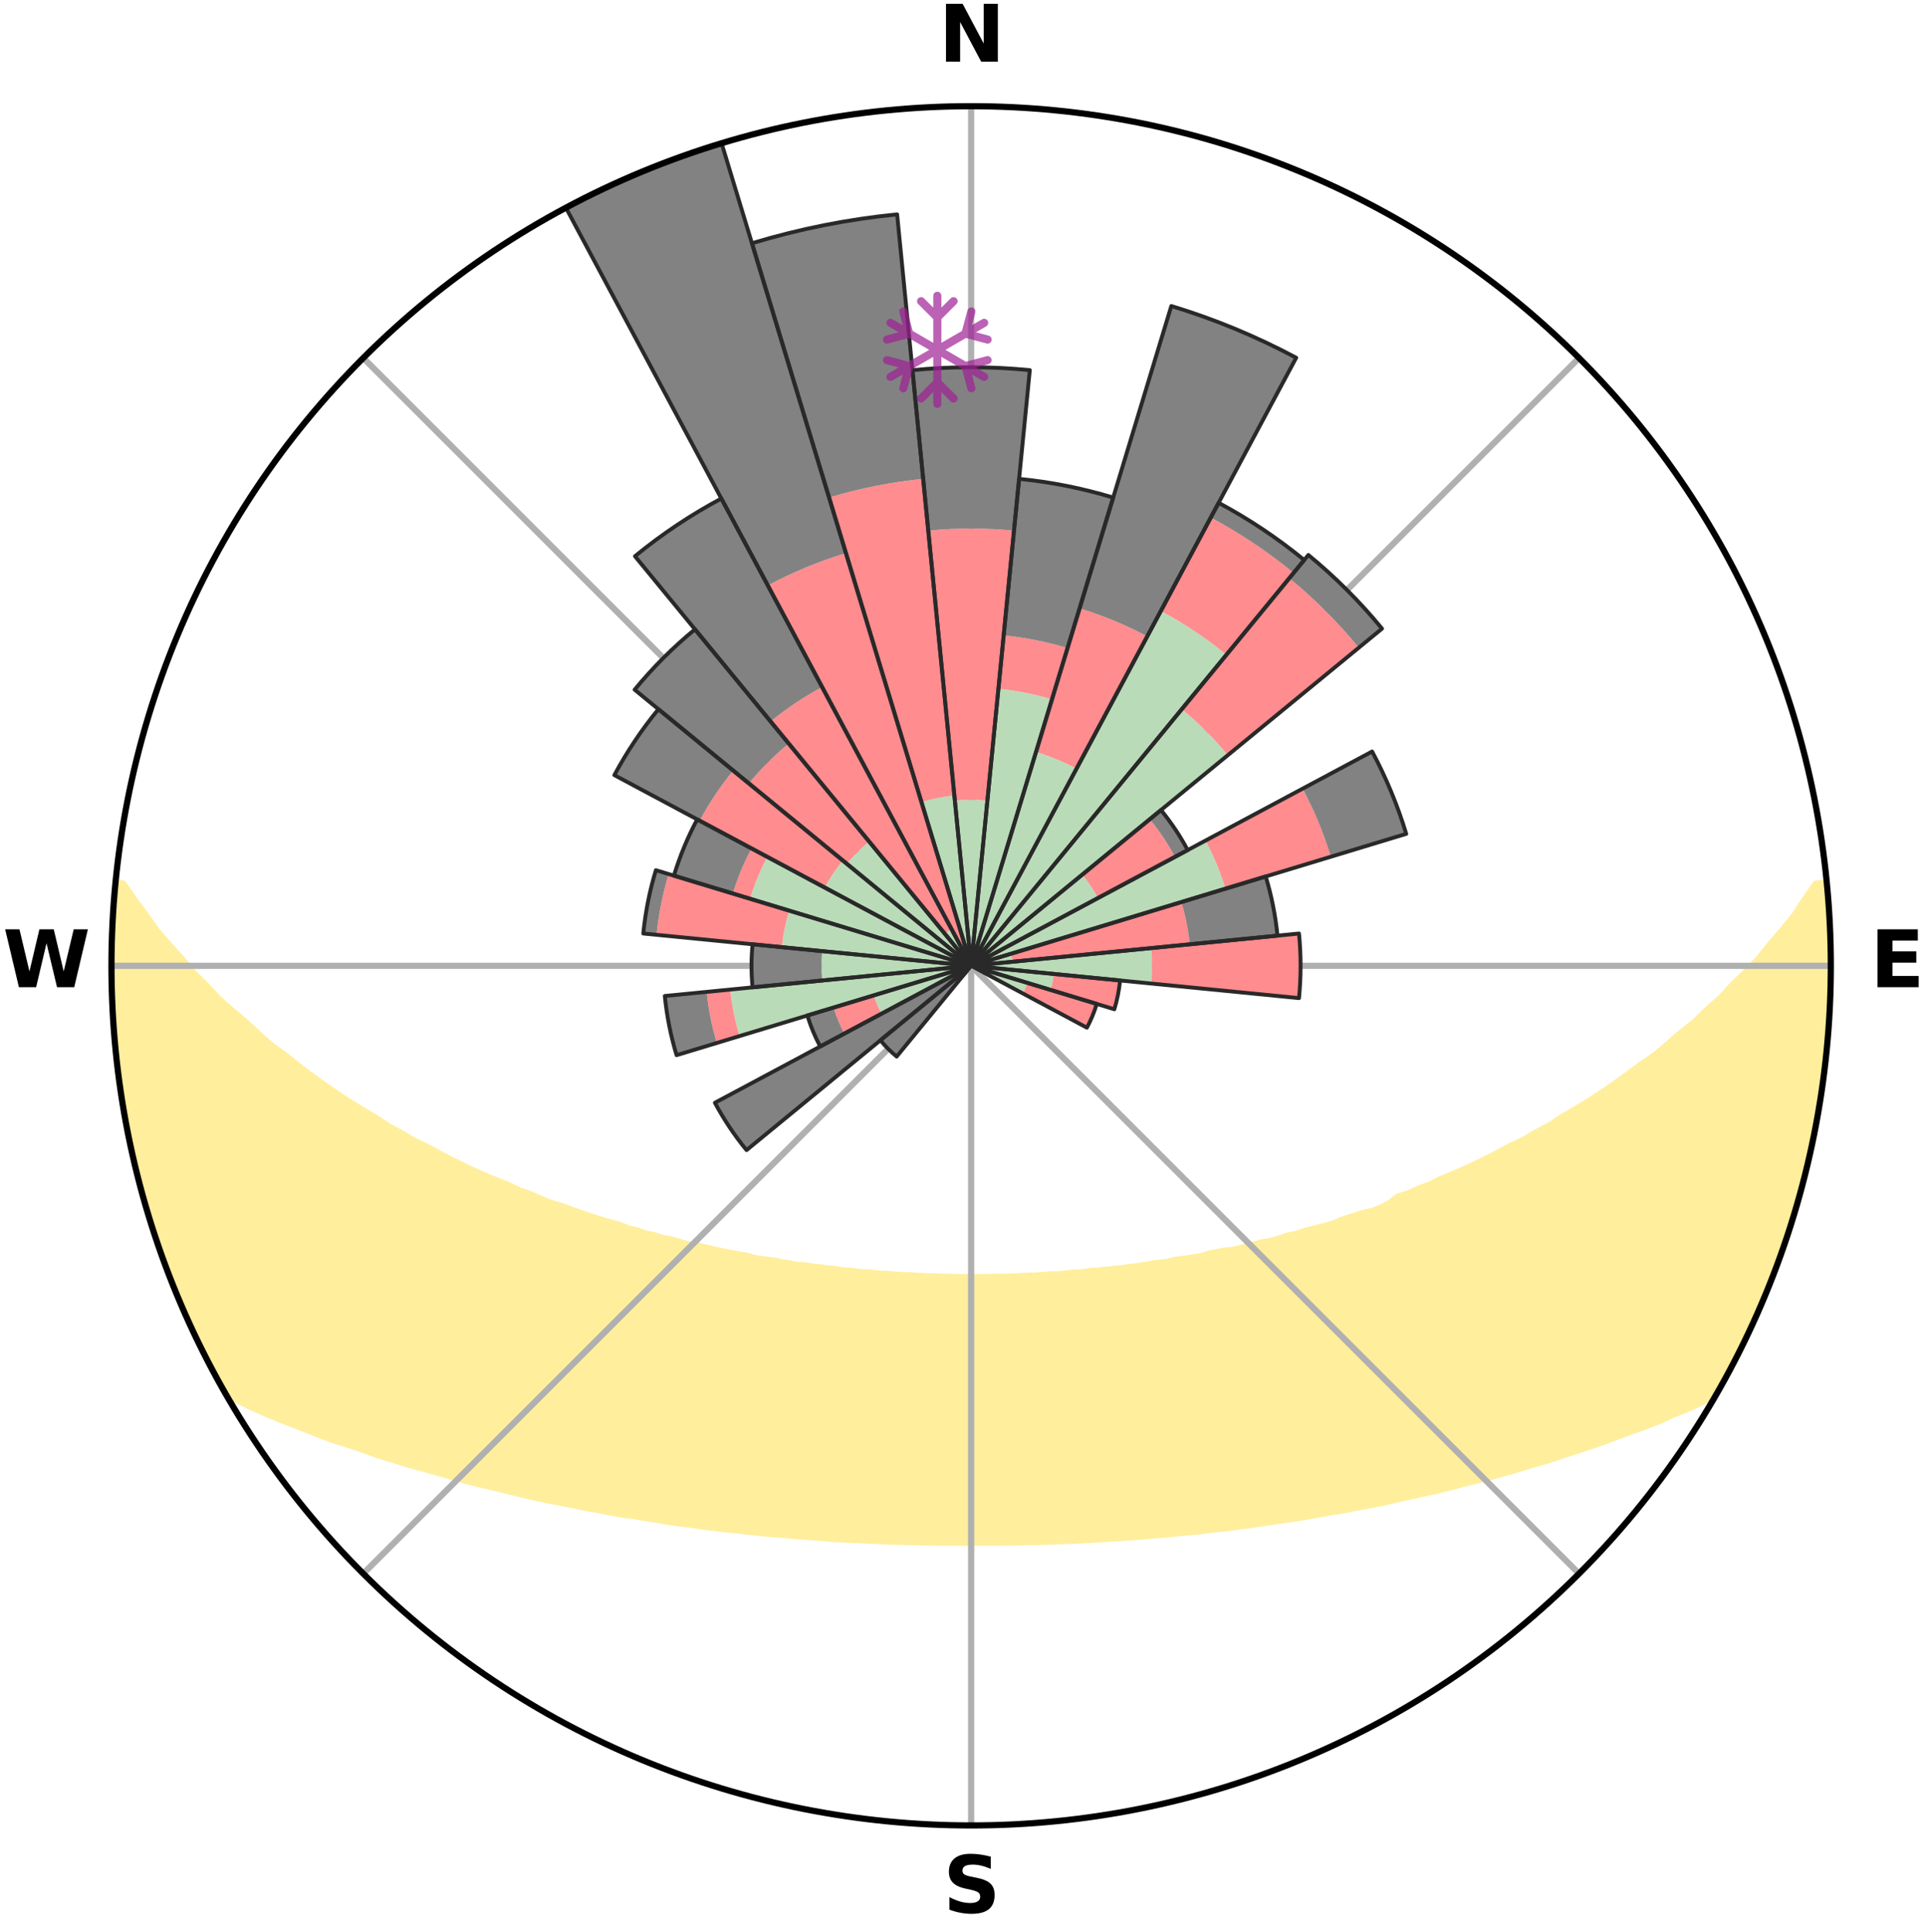 <?xml version="1.0" encoding="utf-8" standalone="no"?>
<!DOCTYPE svg PUBLIC "-//W3C//DTD SVG 1.1//EN"
  "http://www.w3.org/Graphics/SVG/1.1/DTD/svg11.dtd">
<svg xmlns:xlink="http://www.w3.org/1999/xlink" width="248.41pt" height="249.158pt" viewBox="0 0 248.41 249.158" xmlns="http://www.w3.org/2000/svg" version="1.1">
 <title>Ski Rose for 神立高原スキー場, Kandatsu Kogen Ski Resort, Kandatsu kōgen sukī-ba</title>
 <defs>
  <style type="text/css">*{stroke-linejoin: round; stroke-linecap: butt}</style>
 </defs>
 <g id="figure_1">
  <g id="patch_1">
   <path d="M 0 249.158 
L 248.41 249.158 
L 248.41 0 
L 0 0 
z
" style="fill: #ffffff"/>
  </g>
  <g id="axes_1">
   <g id="patch_2">
    <path d="M 236.135 124.579 
C 236.135 110.018 233.267 95.599 227.695 82.147 
C 222.122 68.695 213.955 56.471 203.659 46.175 
C 193.363 35.879 181.139 27.711 167.687 22.139 
C 154.235 16.567 139.815 13.699 125.255 13.699 
C 110.694 13.699 96.275 16.567 82.823 22.139 
C 69.371 27.711 57.147 35.879 46.851 46.175 
C 36.555 56.471 28.387 68.695 22.815 82.147 
C 17.243 95.599 14.375 110.018 14.375 124.579 
C 14.375 139.14 17.243 153.559 22.815 167.011 
C 28.387 180.463 36.555 192.687 46.851 202.983 
C 57.147 213.279 69.371 221.447 82.823 227.019 
C 96.275 232.591 110.694 235.459 125.255 235.459 
C 139.815 235.459 154.235 232.591 167.687 227.019 
C 181.139 221.447 193.363 213.279 203.659 202.983 
C 213.955 192.687 222.122 180.463 227.695 167.011 
C 233.267 153.559 236.135 139.14 236.135 124.579 
M 125.255 124.579 
C 125.255 124.579 125.255 124.579 125.255 124.579 
C 125.255 124.579 125.255 124.579 125.255 124.579 
C 125.255 124.579 125.255 124.579 125.255 124.579 
C 125.255 124.579 125.255 124.579 125.255 124.579 
C 125.255 124.579 125.255 124.579 125.255 124.579 
C 125.255 124.579 125.255 124.579 125.255 124.579 
C 125.255 124.579 125.255 124.579 125.255 124.579 
C 125.255 124.579 125.255 124.579 125.255 124.579 
C 125.255 124.579 125.255 124.579 125.255 124.579 
C 125.255 124.579 125.255 124.579 125.255 124.579 
C 125.255 124.579 125.255 124.579 125.255 124.579 
C 125.255 124.579 125.255 124.579 125.255 124.579 
C 125.255 124.579 125.255 124.579 125.255 124.579 
C 125.255 124.579 125.255 124.579 125.255 124.579 
C 125.255 124.579 125.255 124.579 125.255 124.579 
C 125.255 124.579 125.255 124.579 125.255 124.579 
z
" style="fill: #ffffff"/>
   </g>
   <g id="PolyCollection_1">
    <defs>
     <path id="me0c5233983" d="M 235.618 -135.206 
L 234.245 -135.074 
L 232.829 -133.045 
L 231.555 -131.081 
L 229.983 -129.152 
L 228.357 -127.279 
L 226.931 -125.466 
L 225.225 -123.707 
L 223.484 -122.007 
L 221.958 -120.357 
L 220.16 -118.774 
L 218.581 -117.234 
L 216.735 -115.771 
L 215.112 -114.341 
L 213.469 -112.965 
L 211.569 -111.679 
L 209.895 -110.415 
L 208.207 -109.205 
L 206.508 -108.048 
L 204.799 -106.945 
L 203.082 -105.894 
L 201.36 -104.897 
L 199.861 -103.889 
L 198.13 -102.993 
L 196.621 -102.077 
L 194.888 -101.28 
L 193.376 -100.456 
L 191.863 -99.675 
L 190.352 -98.937 
L 188.842 -98.24 
L 187.336 -97.586 
L 185.834 -96.971 
L 184.54 -96.302 
L 183.049 -95.764 
L 181.761 -95.164 
L 180.286 -94.7 
L 179.381 -93.956 
L 178.27 -93.351 
L 176.998 -92.871 
L 175.559 -92.532 
L 174.306 -92.113 
L 173.062 -91.722 
L 171.991 -91.243 
L 170.763 -90.905 
L 169.547 -90.593 
L 168.342 -90.306 
L 167.297 -89.923 
L 166.114 -89.682 
L 165.083 -89.342 
L 164.059 -89.022 
L 162.912 -88.844 
L 161.905 -88.563 
L 160.906 -88.3 
L 159.916 -88.054 
L 158.933 -87.826 
L 157.852 -87.735 
L 156.892 -87.537 
L 155.941 -87.354 
L 155.095 -87.065 
L 154.159 -86.91 
L 153.234 -86.767 
L 152.319 -86.636 
L 151.415 -86.516 
L 150.595 -86.294 
L 149.708 -86.195 
L 148.831 -86.106 
L 148.029 -85.917 
L 147.169 -85.845 
L 146.377 -85.677 
L 145.535 -85.621 
L 144.753 -85.472 
L 143.929 -85.428 
L 143.157 -85.297 
L 142.35 -85.264 
L 141.588 -85.148 
L 140.797 -85.123 
L 140.045 -85.021 
L 139.297 -84.926 
L 138.527 -84.913 
L 137.788 -84.83 
L 137.052 -84.754 
L 136.319 -84.684 
L 135.573 -84.68 
L 134.848 -84.62 
L 134.126 -84.565 
L 133.406 -84.516 
L 132.68 -84.516 
L 131.966 -84.475 
L 131.254 -84.438 
L 130.544 -84.406 
L 129.835 -84.379 
L 129.126 -84.38 
L 128.42 -84.358 
L 127.716 -84.341 
L 127.012 -84.329 
L 126.309 -84.32 
L 125.606 -84.316 
L 124.903 -84.318 
L 124.201 -84.321 
L 123.498 -84.331 
L 122.794 -84.344 
L 122.09 -84.362 
L 121.385 -84.384 
L 120.678 -84.411 
L 119.967 -84.413 
L 119.257 -84.445 
L 118.545 -84.483 
L 117.831 -84.525 
L 117.116 -84.573 
L 116.386 -84.576 
L 115.664 -84.631 
L 114.939 -84.692 
L 114.212 -84.759 
L 113.462 -84.767 
L 112.726 -84.844 
L 111.988 -84.928 
L 111.219 -84.942 
L 110.471 -85.038 
L 109.72 -85.141 
L 108.929 -85.166 
L 108.168 -85.283 
L 107.404 -85.408 
L 106.59 -85.448 
L 105.816 -85.59 
L 104.985 -85.642 
L 104.2 -85.801 
L 103.353 -85.867 
L 102.495 -85.94 
L 101.692 -86.129 
L 100.817 -86.219 
L 100.005 -86.43 
L 99.112 -86.541 
L 98.208 -86.661 
L 97.294 -86.793 
L 96.461 -87.054 
L 95.53 -87.21 
L 94.59 -87.38 
L 93.641 -87.564 
L 92.681 -87.762 
L 91.713 -87.975 
L 90.736 -88.204 
L 89.75 -88.449 
L 88.633 -88.59 
L 87.627 -88.872 
L 86.614 -89.172 
L 85.458 -89.37 
L 84.428 -89.71 
L 83.247 -89.95 
L 82.202 -90.334 
L 80.999 -90.621 
L 79.942 -91.049 
L 78.72 -91.386 
L 77.487 -91.749 
L 76.244 -92.14 
L 74.993 -92.559 
L 73.734 -93.007 
L 72.467 -93.485 
L 71.009 -93.888 
L 69.728 -94.43 
L 68.443 -95.005 
L 66.958 -95.513 
L 65.665 -96.156 
L 64.167 -96.74 
L 62.664 -97.364 
L 61.156 -98.028 
L 59.644 -98.734 
L 58.131 -99.482 
L 56.617 -100.273 
L 55.104 -101.107 
L 53.37 -101.914 
L 51.86 -102.839 
L 50.129 -103.745 
L 48.629 -104.762 
L 46.907 -105.769 
L 45.19 -106.829 
L 43.482 -107.942 
L 41.783 -109.108 
L 40.096 -110.328 
L 38.423 -111.602 
L 36.765 -112.929 
L 34.883 -114.283 
L 33.262 -115.721 
L 31.662 -117.213 
L 29.841 -118.743 
L 28.046 -120.335 
L 26.522 -121.994 
L 24.786 -123.702 
L 23.326 -125.469 
L 21.662 -127.292 
L 20.044 -129.173 
L 18.716 -131.095 
L 17.222 -133.081 
L 15.832 -135.115 
L 14.991 -135.196 
L 14.991 -135.196 
L 14.874 -133.266 
L 14.582 -131.348 
L 14.53 -129.413 
L 14.51 -127.479 
L 14.524 -125.545 
L 14.383 -123.611 
L 14.438 -121.677 
L 14.546 -119.745 
L 14.685 -117.816 
L 14.855 -115.89 
L 15.054 -113.968 
L 15.09 -112.027 
L 15.346 -110.109 
L 15.631 -108.196 
L 15.946 -106.287 
L 16.289 -104.383 
L 16.66 -102.485 
L 17.059 -100.593 
L 17.486 -98.706 
L 17.936 -96.824 
L 18.42 -94.951 
L 18.943 -93.088 
L 19.664 -91.287 
L 20.22 -89.435 
L 20.803 -87.591 
L 21.432 -85.761 
L 22.092 -83.942 
L 22.93 -82.195 
L 23.64 -80.396 
L 24.378 -78.607 
L 25.179 -76.845 
L 26.179 -75.182 
L 26.906 -73.382 
L 27.835 -71.684 
L 28.752 -69.981 
L 30.433 -68.724 
L 32.478 -67.725 
L 34.563 -66.802 
L 36.66 -65.94 
L 38.765 -65.137 
L 40.785 -64.327 
L 42.799 -63.565 
L 44.881 -62.906 
L 46.876 -62.234 
L 48.787 -61.544 
L 50.758 -60.953 
L 52.644 -60.339 
L 54.587 -59.824 
L 56.449 -59.285 
L 58.294 -58.777 
L 60.065 -58.241 
L 61.884 -57.801 
L 63.685 -57.387 
L 65.416 -56.943 
L 67.133 -56.527 
L 68.836 -56.138 
L 70.525 -55.774 
L 72.199 -55.436 
L 73.858 -55.121 
L 75.461 -54.771 
L 77.091 -54.5 
L 78.665 -54.189 
L 80.229 -53.903 
L 81.814 -53.69 
L 83.349 -53.437 
L 84.874 -53.206 
L 86.356 -52.937 
L 87.855 -52.735 
L 89.343 -52.551 
L 90.794 -52.331 
L 92.257 -52.171 
L 93.688 -51.98 
L 95.129 -51.849 
L 96.54 -51.683 
L 97.943 -51.53 
L 99.337 -51.389 
L 100.734 -51.295 
L 102.11 -51.174 
L 103.478 -51.063 
L 104.839 -50.962 
L 106.192 -50.869 
L 107.532 -50.759 
L 108.873 -50.684 
L 110.207 -50.618 
L 111.536 -50.558 
L 112.859 -50.505 
L 114.174 -50.437 
L 115.489 -50.398 
L 116.799 -50.365 
L 118.105 -50.326 
L 119.409 -50.306 
L 120.71 -50.28 
L 122.01 -50.271 
L 123.309 -50.267 
L 124.606 -50.268 
L 125.903 -50.269 
L 127.201 -50.268 
L 128.499 -50.27 
L 129.799 -50.285 
L 131.101 -50.299 
L 132.404 -50.334 
L 133.711 -50.36 
L 135.022 -50.393 
L 136.334 -50.448 
L 137.652 -50.494 
L 138.976 -50.546 
L 140.305 -50.605 
L 141.634 -50.7 
L 142.974 -50.775 
L 144.32 -50.858 
L 145.674 -50.95 
L 147.035 -51.05 
L 148.404 -51.16 
L 149.78 -51.28 
L 151.165 -51.411 
L 152.558 -51.553 
L 153.977 -51.663 
L 155.389 -51.828 
L 156.811 -52.006 
L 158.262 -52.152 
L 159.702 -52.358 
L 161.178 -52.528 
L 162.639 -52.764 
L 164.137 -52.966 
L 165.65 -53.181 
L 167.173 -53.416 
L 168.711 -53.665 
L 170.26 -53.935 
L 171.823 -54.222 
L 173.437 -54.473 
L 175.025 -54.804 
L 176.669 -55.096 
L 178.329 -55.411 
L 179.957 -55.809 
L 181.645 -56.173 
L 183.347 -56.562 
L 185.116 -56.918 
L 186.848 -57.362 
L 188.592 -57.835 
L 190.41 -58.277 
L 192.242 -58.751 
L 194.09 -59.257 
L 195.951 -59.798 
L 197.826 -60.374 
L 199.783 -60.926 
L 201.681 -61.578 
L 203.665 -62.209 
L 205.66 -62.882 
L 207.666 -63.598 
L 209.68 -64.359 
L 211.781 -65.111 
L 213.884 -65.917 
L 215.9 -66.832 
L 218.067 -67.704 
L 220.113 -68.703 
L 221.742 -69.989 
L 222.686 -71.678 
L 223.591 -73.388 
L 224.459 -75.118 
L 225.314 -76.853 
L 226.09 -78.626 
L 226.925 -80.372 
L 227.683 -82.152 
L 228.4 -83.949 
L 228.989 -85.794 
L 229.68 -87.6 
L 230.32 -89.425 
L 230.912 -91.266 
L 231.454 -93.121 
L 232.086 -94.952 
L 232.555 -96.829 
L 232.946 -98.725 
L 233.488 -100.584 
L 233.87 -102.481 
L 234.177 -104.392 
L 234.581 -106.284 
L 234.868 -108.197 
L 235.183 -110.107 
L 235.337 -112.037 
L 235.574 -113.957 
L 235.771 -115.881 
L 235.835 -117.816 
L 235.952 -119.746 
L 236.032 -121.678 
L 236.076 -123.612 
L 236.083 -125.546 
L 236.057 -127.481 
L 235.996 -129.414 
L 235.902 -131.347 
L 235.776 -133.277 
L 235.618 -135.206 
z
" style="stroke: #ffee9c"/>
    </defs>
    <g clip-path="url(#p63ad8f9856)">
     <use xlink:href="#me0c5233983" x="0" y="249.158" style="fill: #ffee9c; stroke: #ffee9c"/>
    </g>
   </g>
   <g id="matplotlib.axis_1">
    <g id="xtick_1">
     <g id="line2d_1">
      <path d="M 125.255 124.579 
L 125.255 13.699 
" clip-path="url(#p63ad8f9856)" style="fill: none; stroke: #b0b0b0; stroke-width: 0.8; stroke-linecap: square"/>
     </g>
     <g id="text_1">
      <!-- N -->
      <g transform="translate(121.07 7.958) scale(0.1 -0.1)">
       <defs>
        <path id="DejaVuSans-Bold-4e" d="M 588 4666 
L 1931 4666 
L 3628 1466 
L 3628 4666 
L 4769 4666 
L 4769 0 
L 3425 0 
L 1728 3200 
L 1728 0 
L 588 0 
L 588 4666 
z
" transform="scale(0.016)"/>
       </defs>
       <use xlink:href="#DejaVuSans-Bold-4e"/>
      </g>
     </g>
    </g>
    <g id="xtick_2">
     <g id="line2d_2">
      <path d="M 125.255 124.579 
L 203.659 46.175 
" clip-path="url(#p63ad8f9856)" style="fill: none; stroke: #b0b0b0; stroke-width: 0.8; stroke-linecap: square"/>
     </g>
    </g>
    <g id="xtick_3">
     <g id="line2d_3">
      <path d="M 125.255 124.579 
L 236.135 124.579 
" clip-path="url(#p63ad8f9856)" style="fill: none; stroke: #b0b0b0; stroke-width: 0.8; stroke-linecap: square"/>
     </g>
     <g id="text_2">
      <!-- E -->
      <g transform="translate(241.219 127.338) scale(0.1 -0.1)">
       <defs>
        <path id="DejaVuSans-Bold-45" d="M 588 4666 
L 3834 4666 
L 3834 3756 
L 1791 3756 
L 1791 2888 
L 3713 2888 
L 3713 1978 
L 1791 1978 
L 1791 909 
L 3903 909 
L 3903 0 
L 588 0 
L 588 4666 
z
" transform="scale(0.016)"/>
       </defs>
       <use xlink:href="#DejaVuSans-Bold-45"/>
      </g>
     </g>
    </g>
    <g id="xtick_4">
     <g id="line2d_4">
      <path d="M 125.255 124.579 
L 203.659 202.983 
" clip-path="url(#p63ad8f9856)" style="fill: none; stroke: #b0b0b0; stroke-width: 0.8; stroke-linecap: square"/>
     </g>
    </g>
    <g id="xtick_5">
     <g id="line2d_5">
      <path d="M 125.255 124.579 
L 125.255 235.459 
" clip-path="url(#p63ad8f9856)" style="fill: none; stroke: #b0b0b0; stroke-width: 0.8; stroke-linecap: square"/>
     </g>
     <g id="text_3">
      <!-- S -->
      <g transform="translate(121.654 246.718) scale(0.1 -0.1)">
       <defs>
        <path id="DejaVuSans-Bold-53" d="M 3834 4519 
L 3834 3531 
Q 3450 3703 3084 3790 
Q 2719 3878 2394 3878 
Q 1963 3878 1756 3759 
Q 1550 3641 1550 3391 
Q 1550 3203 1689 3098 
Q 1828 2994 2194 2919 
L 2706 2816 
Q 3484 2659 3812 2340 
Q 4141 2022 4141 1434 
Q 4141 663 3683 286 
Q 3225 -91 2284 -91 
Q 1841 -91 1394 -6 
Q 947 78 500 244 
L 500 1259 
Q 947 1022 1364 901 
Q 1781 781 2169 781 
Q 2563 781 2772 912 
Q 2981 1044 2981 1288 
Q 2981 1506 2839 1625 
Q 2697 1744 2272 1838 
L 1806 1941 
Q 1106 2091 782 2419 
Q 459 2747 459 3303 
Q 459 4000 909 4375 
Q 1359 4750 2203 4750 
Q 2588 4750 2994 4692 
Q 3400 4634 3834 4519 
z
" transform="scale(0.016)"/>
       </defs>
       <use xlink:href="#DejaVuSans-Bold-53"/>
      </g>
     </g>
    </g>
    <g id="xtick_6">
     <g id="line2d_6">
      <path d="M 125.255 124.579 
L 46.851 202.983 
" clip-path="url(#p63ad8f9856)" style="fill: none; stroke: #b0b0b0; stroke-width: 0.8; stroke-linecap: square"/>
     </g>
    </g>
    <g id="xtick_7">
     <g id="line2d_7">
      <path d="M 125.255 124.579 
L 14.375 124.579 
" clip-path="url(#p63ad8f9856)" style="fill: none; stroke: #b0b0b0; stroke-width: 0.8; stroke-linecap: square"/>
     </g>
     <g id="text_4">
      <!-- W -->
      <g transform="translate(0.36 127.338) scale(0.1 -0.1)">
       <defs>
        <path id="DejaVuSans-Bold-57" d="M 191 4666 
L 1344 4666 
L 2150 1275 
L 2950 4666 
L 4109 4666 
L 4909 1275 
L 5716 4666 
L 6859 4666 
L 5759 0 
L 4372 0 
L 3525 3547 
L 2688 0 
L 1300 0 
L 191 4666 
z
" transform="scale(0.016)"/>
       </defs>
       <use xlink:href="#DejaVuSans-Bold-57"/>
      </g>
     </g>
    </g>
    <g id="xtick_8">
     <g id="line2d_8">
      <path d="M 125.255 124.579 
L 46.851 46.175 
" clip-path="url(#p63ad8f9856)" style="fill: none; stroke: #b0b0b0; stroke-width: 0.8; stroke-linecap: square"/>
     </g>
    </g>
   </g>
   <g id="matplotlib.axis_2"/>
   <g id="patch_3">
    <path d="M 125.255 124.579 
C 125.255 124.579 125.255 124.579 125.255 124.579 
C 125.255 124.579 125.255 124.579 125.255 124.579 
L 125.255 124.579 
C 125.255 124.579 125.255 124.579 125.255 124.579 
C 125.255 124.579 125.255 124.579 125.255 124.579 
z
" clip-path="url(#p63ad8f9856)" style="fill: #d9d9d9"/>
   </g>
   <g id="patch_4">
    <path d="M 125.255 124.579 
C 125.255 124.579 125.255 124.579 125.255 124.579 
C 125.255 124.579 125.255 124.579 125.255 124.579 
L 125.255 124.579 
C 125.255 124.579 125.255 124.579 125.255 124.579 
C 125.255 124.579 125.255 124.579 125.255 124.579 
z
" clip-path="url(#p63ad8f9856)" style="fill: #d9d9d9"/>
   </g>
   <g id="patch_5">
    <path d="M 125.255 124.579 
C 125.255 124.579 125.255 124.579 125.255 124.579 
C 125.255 124.579 125.255 124.579 125.255 124.579 
L 125.255 124.579 
C 125.255 124.579 125.255 124.579 125.255 124.579 
C 125.255 124.579 125.255 124.579 125.255 124.579 
z
" clip-path="url(#p63ad8f9856)" style="fill: #d9d9d9"/>
   </g>
   <g id="patch_6">
    <path d="M 125.255 124.579 
C 125.255 124.579 125.255 124.579 125.255 124.579 
C 125.255 124.579 125.255 124.579 125.255 124.579 
L 125.255 124.579 
C 125.255 124.579 125.255 124.579 125.255 124.579 
C 125.255 124.579 125.255 124.579 125.255 124.579 
z
" clip-path="url(#p63ad8f9856)" style="fill: #d9d9d9"/>
   </g>
   <g id="patch_7">
    <path d="M 125.255 124.579 
C 125.255 124.579 125.255 124.579 125.255 124.579 
C 125.255 124.579 125.255 124.579 125.255 124.579 
L 125.255 124.579 
C 125.255 124.579 125.255 124.579 125.255 124.579 
C 125.255 124.579 125.255 124.579 125.255 124.579 
z
" clip-path="url(#p63ad8f9856)" style="fill: #d9d9d9"/>
   </g>
   <g id="patch_8">
    <path d="M 125.255 124.579 
C 125.255 124.579 125.255 124.579 125.255 124.579 
C 125.255 124.579 125.255 124.579 125.255 124.579 
L 125.255 124.579 
C 125.255 124.579 125.255 124.579 125.255 124.579 
C 125.255 124.579 125.255 124.579 125.255 124.579 
z
" clip-path="url(#p63ad8f9856)" style="fill: #d9d9d9"/>
   </g>
   <g id="patch_9">
    <path d="M 125.255 124.579 
C 125.255 124.579 125.255 124.579 125.255 124.579 
C 125.255 124.579 125.255 124.579 125.255 124.579 
L 125.255 124.579 
C 125.255 124.579 125.255 124.579 125.255 124.579 
C 125.255 124.579 125.255 124.579 125.255 124.579 
z
" clip-path="url(#p63ad8f9856)" style="fill: #d9d9d9"/>
   </g>
   <g id="patch_10">
    <path d="M 125.255 124.579 
C 125.255 124.579 125.255 124.579 125.255 124.579 
C 125.255 124.579 125.255 124.579 125.255 124.579 
L 125.255 124.579 
C 125.255 124.579 125.255 124.579 125.255 124.579 
C 125.255 124.579 125.255 124.579 125.255 124.579 
z
" clip-path="url(#p63ad8f9856)" style="fill: #d9d9d9"/>
   </g>
   <g id="patch_11">
    <path d="M 125.255 124.579 
C 125.255 124.579 125.255 124.579 125.255 124.579 
C 125.255 124.579 125.255 124.579 125.255 124.579 
L 125.255 124.579 
C 125.255 124.579 125.255 124.579 125.255 124.579 
C 125.255 124.579 125.255 124.579 125.255 124.579 
z
" clip-path="url(#p63ad8f9856)" style="fill: #d9d9d9"/>
   </g>
   <g id="patch_12">
    <path d="M 125.255 124.579 
C 125.255 124.579 125.255 124.579 125.255 124.579 
C 125.255 124.579 125.255 124.579 125.255 124.579 
L 125.255 124.579 
C 125.255 124.579 125.255 124.579 125.255 124.579 
C 125.255 124.579 125.255 124.579 125.255 124.579 
z
" clip-path="url(#p63ad8f9856)" style="fill: #d9d9d9"/>
   </g>
   <g id="patch_13">
    <path d="M 125.255 124.579 
C 125.255 124.579 125.255 124.579 125.255 124.579 
C 125.255 124.579 125.255 124.579 125.255 124.579 
L 125.255 124.579 
C 125.255 124.579 125.255 124.579 125.255 124.579 
C 125.255 124.579 125.255 124.579 125.255 124.579 
z
" clip-path="url(#p63ad8f9856)" style="fill: #d9d9d9"/>
   </g>
   <g id="patch_14">
    <path d="M 125.255 124.579 
C 125.255 124.579 125.255 124.579 125.255 124.579 
C 125.255 124.579 125.255 124.579 125.255 124.579 
L 125.255 124.579 
C 125.255 124.579 125.255 124.579 125.255 124.579 
C 125.255 124.579 125.255 124.579 125.255 124.579 
z
" clip-path="url(#p63ad8f9856)" style="fill: #d9d9d9"/>
   </g>
   <g id="patch_15">
    <path d="M 125.255 124.579 
C 125.255 124.579 125.255 124.579 125.255 124.579 
C 125.255 124.579 125.255 124.579 125.255 124.579 
L 125.255 124.579 
C 125.255 124.579 125.255 124.579 125.255 124.579 
C 125.255 124.579 125.255 124.579 125.255 124.579 
z
" clip-path="url(#p63ad8f9856)" style="fill: #d9d9d9"/>
   </g>
   <g id="patch_16">
    <path d="M 125.255 124.579 
C 125.255 124.579 125.255 124.579 125.255 124.579 
C 125.255 124.579 125.255 124.579 125.255 124.579 
L 125.255 124.579 
C 125.255 124.579 125.255 124.579 125.255 124.579 
C 125.255 124.579 125.255 124.579 125.255 124.579 
z
" clip-path="url(#p63ad8f9856)" style="fill: #d9d9d9"/>
   </g>
   <g id="patch_17">
    <path d="M 125.255 124.579 
C 125.255 124.579 125.255 124.579 125.255 124.579 
C 125.255 124.579 125.255 124.579 125.255 124.579 
L 125.255 124.579 
C 125.255 124.579 125.255 124.579 125.255 124.579 
C 125.255 124.579 125.255 124.579 125.255 124.579 
z
" clip-path="url(#p63ad8f9856)" style="fill: #d9d9d9"/>
   </g>
   <g id="patch_18">
    <path d="M 125.255 124.579 
C 125.255 124.579 125.255 124.579 125.255 124.579 
C 125.255 124.579 125.255 124.579 125.255 124.579 
L 125.255 124.579 
C 125.255 124.579 125.255 124.579 125.255 124.579 
C 125.255 124.579 125.255 124.579 125.255 124.579 
z
" clip-path="url(#p63ad8f9856)" style="fill: #d9d9d9"/>
   </g>
   <g id="patch_19">
    <path d="M 125.255 124.579 
C 125.255 124.579 125.255 124.579 125.255 124.579 
C 125.255 124.579 125.255 124.579 125.255 124.579 
L 125.255 124.579 
C 125.255 124.579 125.255 124.579 125.255 124.579 
C 125.255 124.579 125.255 124.579 125.255 124.579 
z
" clip-path="url(#p63ad8f9856)" style="fill: #d9d9d9"/>
   </g>
   <g id="patch_20">
    <path d="M 125.255 124.579 
C 125.255 124.579 125.255 124.579 125.255 124.579 
C 125.255 124.579 125.255 124.579 125.255 124.579 
L 125.255 124.579 
C 125.255 124.579 125.255 124.579 125.255 124.579 
C 125.255 124.579 125.255 124.579 125.255 124.579 
z
" clip-path="url(#p63ad8f9856)" style="fill: #d9d9d9"/>
   </g>
   <g id="patch_21">
    <path d="M 125.255 124.579 
C 125.255 124.579 125.255 124.579 125.255 124.579 
C 125.255 124.579 125.255 124.579 125.255 124.579 
L 125.255 124.579 
C 125.255 124.579 125.255 124.579 125.255 124.579 
C 125.255 124.579 125.255 124.579 125.255 124.579 
z
" clip-path="url(#p63ad8f9856)" style="fill: #d9d9d9"/>
   </g>
   <g id="patch_22">
    <path d="M 125.255 124.579 
C 125.255 124.579 125.255 124.579 125.255 124.579 
C 125.255 124.579 125.255 124.579 125.255 124.579 
L 125.255 124.579 
C 125.255 124.579 125.255 124.579 125.255 124.579 
C 125.255 124.579 125.255 124.579 125.255 124.579 
z
" clip-path="url(#p63ad8f9856)" style="fill: #d9d9d9"/>
   </g>
   <g id="patch_23">
    <path d="M 125.255 124.579 
C 125.255 124.579 125.255 124.579 125.255 124.579 
C 125.255 124.579 125.255 124.579 125.255 124.579 
L 125.255 124.579 
C 125.255 124.579 125.255 124.579 125.255 124.579 
C 125.255 124.579 125.255 124.579 125.255 124.579 
z
" clip-path="url(#p63ad8f9856)" style="fill: #d9d9d9"/>
   </g>
   <g id="patch_24">
    <path d="M 125.255 124.579 
C 125.255 124.579 125.255 124.579 125.255 124.579 
C 125.255 124.579 125.255 124.579 125.255 124.579 
L 125.255 124.579 
C 125.255 124.579 125.255 124.579 125.255 124.579 
C 125.255 124.579 125.255 124.579 125.255 124.579 
z
" clip-path="url(#p63ad8f9856)" style="fill: #d9d9d9"/>
   </g>
   <g id="patch_25">
    <path d="M 125.255 124.579 
C 125.255 124.579 125.255 124.579 125.255 124.579 
C 125.255 124.579 125.255 124.579 125.255 124.579 
L 125.255 124.579 
C 125.255 124.579 125.255 124.579 125.255 124.579 
C 125.255 124.579 125.255 124.579 125.255 124.579 
z
" clip-path="url(#p63ad8f9856)" style="fill: #d9d9d9"/>
   </g>
   <g id="patch_26">
    <path d="M 125.255 124.579 
C 125.255 124.579 125.255 124.579 125.255 124.579 
C 125.255 124.579 125.255 124.579 125.255 124.579 
L 125.255 124.579 
C 125.255 124.579 125.255 124.579 125.255 124.579 
C 125.255 124.579 125.255 124.579 125.255 124.579 
z
" clip-path="url(#p63ad8f9856)" style="fill: #d9d9d9"/>
   </g>
   <g id="patch_27">
    <path d="M 125.255 124.579 
C 125.255 124.579 125.255 124.579 125.255 124.579 
C 125.255 124.579 125.255 124.579 125.255 124.579 
L 125.255 124.579 
C 125.255 124.579 125.255 124.579 125.255 124.579 
C 125.255 124.579 125.255 124.579 125.255 124.579 
z
" clip-path="url(#p63ad8f9856)" style="fill: #d9d9d9"/>
   </g>
   <g id="patch_28">
    <path d="M 125.255 124.579 
C 125.255 124.579 125.255 124.579 125.255 124.579 
C 125.255 124.579 125.255 124.579 125.255 124.579 
L 125.255 124.579 
C 125.255 124.579 125.255 124.579 125.255 124.579 
C 125.255 124.579 125.255 124.579 125.255 124.579 
z
" clip-path="url(#p63ad8f9856)" style="fill: #d9d9d9"/>
   </g>
   <g id="patch_29">
    <path d="M 125.255 124.579 
C 125.255 124.579 125.255 124.579 125.255 124.579 
C 125.255 124.579 125.255 124.579 125.255 124.579 
L 125.255 124.579 
C 125.255 124.579 125.255 124.579 125.255 124.579 
C 125.255 124.579 125.255 124.579 125.255 124.579 
z
" clip-path="url(#p63ad8f9856)" style="fill: #d9d9d9"/>
   </g>
   <g id="patch_30">
    <path d="M 125.255 124.579 
C 125.255 124.579 125.255 124.579 125.255 124.579 
C 125.255 124.579 125.255 124.579 125.255 124.579 
L 125.255 124.579 
C 125.255 124.579 125.255 124.579 125.255 124.579 
C 125.255 124.579 125.255 124.579 125.255 124.579 
z
" clip-path="url(#p63ad8f9856)" style="fill: #d9d9d9"/>
   </g>
   <g id="patch_31">
    <path d="M 125.255 124.579 
C 125.255 124.579 125.255 124.579 125.255 124.579 
C 125.255 124.579 125.255 124.579 125.255 124.579 
L 125.255 124.579 
C 125.255 124.579 125.255 124.579 125.255 124.579 
C 125.255 124.579 125.255 124.579 125.255 124.579 
z
" clip-path="url(#p63ad8f9856)" style="fill: #d9d9d9"/>
   </g>
   <g id="patch_32">
    <path d="M 125.255 124.579 
C 125.255 124.579 125.255 124.579 125.255 124.579 
C 125.255 124.579 125.255 124.579 125.255 124.579 
L 125.255 124.579 
C 125.255 124.579 125.255 124.579 125.255 124.579 
C 125.255 124.579 125.255 124.579 125.255 124.579 
z
" clip-path="url(#p63ad8f9856)" style="fill: #d9d9d9"/>
   </g>
   <g id="patch_33">
    <path d="M 125.255 124.579 
C 125.255 124.579 125.255 124.579 125.255 124.579 
C 125.255 124.579 125.255 124.579 125.255 124.579 
L 125.255 124.579 
C 125.255 124.579 125.255 124.579 125.255 124.579 
C 125.255 124.579 125.255 124.579 125.255 124.579 
z
" clip-path="url(#p63ad8f9856)" style="fill: #d9d9d9"/>
   </g>
   <g id="patch_34">
    <path d="M 125.255 124.579 
C 125.255 124.579 125.255 124.579 125.255 124.579 
C 125.255 124.579 125.255 124.579 125.255 124.579 
L 125.255 124.579 
C 125.255 124.579 125.255 124.579 125.255 124.579 
C 125.255 124.579 125.255 124.579 125.255 124.579 
z
" clip-path="url(#p63ad8f9856)" style="fill: #d9d9d9"/>
   </g>
   <g id="patch_35">
    <path d="M 125.255 124.579 
C 125.255 124.579 125.255 124.579 125.255 124.579 
C 125.255 124.579 125.255 124.579 125.255 124.579 
L 127.354 103.269 
C 126.656 103.2 125.956 103.166 125.255 103.166 
C 124.554 103.166 123.853 103.2 123.156 103.269 
z
" clip-path="url(#p63ad8f9856)" style="fill: #badbb8"/>
   </g>
   <g id="patch_36">
    <path d="M 125.255 124.579 
C 125.255 124.579 125.255 124.579 125.255 124.579 
C 125.255 124.579 125.255 124.579 125.255 124.579 
L 135.679 90.214 
C 134.555 89.873 133.414 89.587 132.261 89.358 
C 131.108 89.128 129.945 88.956 128.775 88.841 
z
" clip-path="url(#p63ad8f9856)" style="fill: #badbb8"/>
   </g>
   <g id="patch_37">
    <path d="M 125.255 124.579 
C 125.255 124.579 125.255 124.579 125.255 124.579 
C 125.255 124.579 125.255 124.579 125.255 124.579 
L 138.845 99.155 
C 138.012 98.71 137.159 98.306 136.287 97.945 
C 135.415 97.584 134.526 97.266 133.623 96.992 
z
" clip-path="url(#p63ad8f9856)" style="fill: #badbb8"/>
   </g>
   <g id="patch_38">
    <path d="M 125.255 124.579 
C 125.255 124.579 125.255 124.579 125.255 124.579 
C 125.255 124.579 125.255 124.579 125.255 124.579 
L 158.181 84.458 
C 156.868 83.38 155.503 82.368 154.09 81.424 
C 152.678 80.48 151.22 79.606 149.722 78.805 
z
" clip-path="url(#p63ad8f9856)" style="fill: #badbb8"/>
   </g>
   <g id="patch_39">
    <path d="M 125.255 124.579 
C 125.255 124.579 125.255 124.579 125.255 124.579 
C 125.255 124.579 125.255 124.579 125.255 124.579 
L 158.36 97.41 
C 157.471 96.327 156.529 95.287 155.538 94.296 
C 154.547 93.305 153.507 92.363 152.424 91.474 
z
" clip-path="url(#p63ad8f9856)" style="fill: #badbb8"/>
   </g>
   <g id="patch_40">
    <path d="M 125.255 124.579 
C 125.255 124.579 125.255 124.579 125.255 124.579 
C 125.255 124.579 125.255 124.579 125.255 124.579 
L 141.61 115.837 
C 141.324 115.302 141.011 114.781 140.674 114.276 
C 140.337 113.772 139.975 113.284 139.59 112.815 
z
" clip-path="url(#p63ad8f9856)" style="fill: #badbb8"/>
   </g>
   <g id="patch_41">
    <path d="M 125.255 124.579 
C 125.255 124.579 125.255 124.579 125.255 124.579 
C 125.255 124.579 125.255 124.579 125.255 124.579 
L 158.057 114.629 
C 157.731 113.555 157.353 112.498 156.924 111.461 
C 156.494 110.425 156.014 109.41 155.485 108.42 
z
" clip-path="url(#p63ad8f9856)" style="fill: #badbb8"/>
   </g>
   <g id="patch_42">
    <path d="M 125.255 124.579 
C 125.255 124.579 125.255 124.579 125.255 124.579 
C 125.255 124.579 125.255 124.579 125.255 124.579 
L 130.582 124.054 
C 130.565 123.88 130.54 123.707 130.505 123.535 
C 130.471 123.363 130.429 123.193 130.378 123.025 
z
" clip-path="url(#p63ad8f9856)" style="fill: #badbb8"/>
   </g>
   <g id="patch_43">
    <path d="M 125.255 124.579 
C 125.255 124.579 125.255 124.579 125.255 124.579 
C 125.255 124.579 125.255 124.579 125.255 124.579 
L 148.477 126.866 
C 148.552 126.106 148.589 125.343 148.589 124.579 
C 148.589 123.815 148.552 123.052 148.477 122.292 
z
" clip-path="url(#p63ad8f9856)" style="fill: #badbb8"/>
   </g>
   <g id="patch_44">
    <path d="M 125.255 124.579 
C 125.255 124.579 125.255 124.579 125.255 124.579 
C 125.255 124.579 125.255 124.579 125.255 124.579 
L 135.5 127.687 
C 135.602 127.352 135.687 127.012 135.756 126.668 
C 135.824 126.324 135.876 125.977 135.91 125.629 
z
" clip-path="url(#p63ad8f9856)" style="fill: #badbb8"/>
   </g>
   <g id="patch_45">
    <path d="M 125.255 124.579 
C 125.255 124.579 125.255 124.579 125.255 124.579 
C 125.255 124.579 125.255 124.579 125.255 124.579 
L 131.932 128.148 
C 132.048 127.929 132.154 127.705 132.249 127.476 
C 132.344 127.247 132.428 127.014 132.5 126.777 
z
" clip-path="url(#p63ad8f9856)" style="fill: #badbb8"/>
   </g>
   <g id="patch_46">
    <path d="M 125.255 124.579 
C 125.255 124.579 125.255 124.579 125.255 124.579 
C 125.255 124.579 125.255 124.579 125.255 124.579 
L 125.255 124.579 
C 125.255 124.579 125.255 124.579 125.255 124.579 
C 125.255 124.579 125.255 124.579 125.255 124.579 
z
" clip-path="url(#p63ad8f9856)" style="fill: #badbb8"/>
   </g>
   <g id="patch_47">
    <path d="M 125.255 124.579 
C 125.255 124.579 125.255 124.579 125.255 124.579 
C 125.255 124.579 125.255 124.579 125.255 124.579 
L 125.255 124.579 
C 125.255 124.579 125.255 124.579 125.255 124.579 
C 125.255 124.579 125.255 124.579 125.255 124.579 
z
" clip-path="url(#p63ad8f9856)" style="fill: #badbb8"/>
   </g>
   <g id="patch_48">
    <path d="M 125.255 124.579 
C 125.255 124.579 125.255 124.579 125.255 124.579 
C 125.255 124.579 125.255 124.579 125.255 124.579 
L 125.255 124.579 
C 125.255 124.579 125.255 124.579 125.255 124.579 
C 125.255 124.579 125.255 124.579 125.255 124.579 
z
" clip-path="url(#p63ad8f9856)" style="fill: #badbb8"/>
   </g>
   <g id="patch_49">
    <path d="M 125.255 124.579 
C 125.255 124.579 125.255 124.579 125.255 124.579 
C 125.255 124.579 125.255 124.579 125.255 124.579 
L 125.255 124.579 
C 125.255 124.579 125.255 124.579 125.255 124.579 
C 125.255 124.579 125.255 124.579 125.255 124.579 
z
" clip-path="url(#p63ad8f9856)" style="fill: #badbb8"/>
   </g>
   <g id="patch_50">
    <path d="M 125.255 124.579 
C 125.255 124.579 125.255 124.579 125.255 124.579 
C 125.255 124.579 125.255 124.579 125.255 124.579 
L 125.255 124.579 
C 125.255 124.579 125.255 124.579 125.255 124.579 
C 125.255 124.579 125.255 124.579 125.255 124.579 
z
" clip-path="url(#p63ad8f9856)" style="fill: #badbb8"/>
   </g>
   <g id="patch_51">
    <path d="M 125.255 124.579 
C 125.255 124.579 125.255 124.579 125.255 124.579 
C 125.255 124.579 125.255 124.579 125.255 124.579 
L 125.255 124.579 
C 125.255 124.579 125.255 124.579 125.255 124.579 
C 125.255 124.579 125.255 124.579 125.255 124.579 
z
" clip-path="url(#p63ad8f9856)" style="fill: #badbb8"/>
   </g>
   <g id="patch_52">
    <path d="M 125.255 124.579 
C 125.255 124.579 125.255 124.579 125.255 124.579 
C 125.255 124.579 125.255 124.579 125.255 124.579 
L 125.255 124.579 
C 125.255 124.579 125.255 124.579 125.255 124.579 
C 125.255 124.579 125.255 124.579 125.255 124.579 
z
" clip-path="url(#p63ad8f9856)" style="fill: #badbb8"/>
   </g>
   <g id="patch_53">
    <path d="M 125.255 124.579 
C 125.255 124.579 125.255 124.579 125.255 124.579 
C 125.255 124.579 125.255 124.579 125.255 124.579 
L 125.255 124.579 
C 125.255 124.579 125.255 124.579 125.255 124.579 
C 125.255 124.579 125.255 124.579 125.255 124.579 
z
" clip-path="url(#p63ad8f9856)" style="fill: #badbb8"/>
   </g>
   <g id="patch_54">
    <path d="M 125.255 124.579 
C 125.255 124.579 125.255 124.579 125.255 124.579 
C 125.255 124.579 125.255 124.579 125.255 124.579 
L 125.255 124.579 
C 125.255 124.579 125.255 124.579 125.255 124.579 
C 125.255 124.579 125.255 124.579 125.255 124.579 
z
" clip-path="url(#p63ad8f9856)" style="fill: #badbb8"/>
   </g>
   <g id="patch_55">
    <path d="M 125.255 124.579 
C 125.255 124.579 125.255 124.579 125.255 124.579 
C 125.255 124.579 125.255 124.579 125.255 124.579 
L 125.255 124.579 
C 125.255 124.579 125.255 124.579 125.255 124.579 
C 125.255 124.579 125.255 124.579 125.255 124.579 
z
" clip-path="url(#p63ad8f9856)" style="fill: #badbb8"/>
   </g>
   <g id="patch_56">
    <path d="M 125.255 124.579 
C 125.255 124.579 125.255 124.579 125.255 124.579 
C 125.255 124.579 125.255 124.579 125.255 124.579 
L 125.255 124.579 
C 125.255 124.579 125.255 124.579 125.255 124.579 
C 125.255 124.579 125.255 124.579 125.255 124.579 
z
" clip-path="url(#p63ad8f9856)" style="fill: #badbb8"/>
   </g>
   <g id="patch_57">
    <path d="M 125.255 124.579 
C 125.255 124.579 125.255 124.579 125.255 124.579 
C 125.255 124.579 125.255 124.579 125.255 124.579 
L 112.707 128.386 
C 112.831 128.796 112.976 129.201 113.14 129.597 
C 113.304 129.994 113.488 130.382 113.69 130.76 
z
" clip-path="url(#p63ad8f9856)" style="fill: #badbb8"/>
   </g>
   <g id="patch_58">
    <path d="M 125.255 124.579 
C 125.255 124.579 125.255 124.579 125.255 124.579 
C 125.255 124.579 125.255 124.579 125.255 124.579 
L 94.19 127.639 
C 94.29 128.655 94.44 129.667 94.64 130.669 
C 94.839 131.671 95.087 132.663 95.384 133.64 
z
" clip-path="url(#p63ad8f9856)" style="fill: #badbb8"/>
   </g>
   <g id="patch_59">
    <path d="M 125.255 124.579 
C 125.255 124.579 125.255 124.579 125.255 124.579 
C 125.255 124.579 125.255 124.579 125.255 124.579 
L 106.046 122.687 
C 105.984 123.316 105.953 123.947 105.953 124.579 
C 105.953 125.211 105.984 125.842 106.046 126.471 
z
" clip-path="url(#p63ad8f9856)" style="fill: #badbb8"/>
   </g>
   <g id="patch_60">
    <path d="M 125.255 124.579 
C 125.255 124.579 125.255 124.579 125.255 124.579 
C 125.255 124.579 125.255 124.579 125.255 124.579 
L 101.779 117.458 
C 101.546 118.226 101.351 119.006 101.194 119.793 
C 101.037 120.581 100.92 121.375 100.841 122.174 
z
" clip-path="url(#p63ad8f9856)" style="fill: #badbb8"/>
   </g>
   <g id="patch_61">
    <path d="M 125.255 124.579 
C 125.255 124.579 125.255 124.579 125.255 124.579 
C 125.255 124.579 125.255 124.579 125.255 124.579 
L 98.968 110.529 
C 98.508 111.389 98.091 112.271 97.718 113.173 
C 97.344 114.074 97.015 114.993 96.732 115.927 
z
" clip-path="url(#p63ad8f9856)" style="fill: #badbb8"/>
   </g>
   <g id="patch_62">
    <path d="M 125.255 124.579 
C 125.255 124.579 125.255 124.579 125.255 124.579 
C 125.255 124.579 125.255 124.579 125.255 124.579 
L 108.702 110.995 
C 108.257 111.536 107.84 112.1 107.45 112.682 
C 107.061 113.265 106.7 113.867 106.37 114.485 
z
" clip-path="url(#p63ad8f9856)" style="fill: #badbb8"/>
   </g>
   <g id="patch_63">
    <path d="M 125.255 124.579 
C 125.255 124.579 125.255 124.579 125.255 124.579 
C 125.255 124.579 125.255 124.579 125.255 124.579 
L 112.102 108.552 
C 111.577 108.982 111.074 109.438 110.594 109.918 
C 110.114 110.398 109.658 110.901 109.228 111.426 
z
" clip-path="url(#p63ad8f9856)" style="fill: #badbb8"/>
   </g>
   <g id="patch_64">
    <path d="M 125.255 124.579 
C 125.255 124.579 125.255 124.579 125.255 124.579 
C 125.255 124.579 125.255 124.579 125.255 124.579 
L 122.731 119.858 
C 122.577 119.94 122.426 120.031 122.281 120.128 
C 122.135 120.225 121.994 120.33 121.859 120.441 
z
" clip-path="url(#p63ad8f9856)" style="fill: #badbb8"/>
   </g>
   <g id="patch_65">
    <path d="M 125.255 124.579 
C 125.255 124.579 125.255 124.579 125.255 124.579 
C 125.255 124.579 125.255 124.579 125.255 124.579 
L 125.255 124.579 
C 125.255 124.579 125.255 124.579 125.255 124.579 
C 125.255 124.579 125.255 124.579 125.255 124.579 
z
" clip-path="url(#p63ad8f9856)" style="fill: #badbb8"/>
   </g>
   <g id="patch_66">
    <path d="M 125.255 124.579 
C 125.255 124.579 125.255 124.579 125.255 124.579 
C 125.255 124.579 125.255 124.579 125.255 124.579 
L 123.091 102.613 
C 122.372 102.684 121.657 102.79 120.949 102.931 
C 120.24 103.072 119.539 103.247 118.848 103.457 
z
" clip-path="url(#p63ad8f9856)" style="fill: #badbb8"/>
   </g>
   <g id="patch_67">
    <path d="M 123.156 103.269 
C 123.853 103.2 124.554 103.166 125.255 103.166 
C 125.956 103.166 126.656 103.2 127.354 103.269 
L 130.783 68.45 
C 128.946 68.269 127.101 68.178 125.255 68.178 
C 123.409 68.178 121.564 68.269 119.727 68.45 
z
" clip-path="url(#p63ad8f9856)" style="fill: #ff8c8e"/>
   </g>
   <g id="patch_68">
    <path d="M 128.775 88.841 
C 129.945 88.956 131.108 89.128 132.261 89.358 
C 133.414 89.587 134.555 89.873 135.679 90.214 
L 137.687 83.596 
C 136.345 83.19 134.985 82.849 133.61 82.575 
C 132.235 82.302 130.848 82.096 129.453 81.959 
z
" clip-path="url(#p63ad8f9856)" style="fill: #ff8c8e"/>
   </g>
   <g id="patch_69">
    <path d="M 133.623 96.992 
C 134.526 97.266 135.415 97.584 136.287 97.945 
C 137.159 98.306 138.012 98.71 138.845 99.155 
L 147.967 82.088 
C 146.576 81.345 145.15 80.67 143.693 80.067 
C 142.236 79.463 140.75 78.931 139.241 78.474 
z
" clip-path="url(#p63ad8f9856)" style="fill: #ff8c8e"/>
   </g>
   <g id="patch_70">
    <path d="M 149.722 78.805 
C 151.22 79.606 152.678 80.48 154.09 81.424 
C 155.503 82.368 156.868 83.38 158.181 84.458 
L 166.849 73.897 
C 165.19 72.535 163.465 71.256 161.681 70.064 
C 159.896 68.872 158.054 67.768 156.162 66.756 
z
" clip-path="url(#p63ad8f9856)" style="fill: #ff8c8e"/>
   </g>
   <g id="patch_71">
    <path d="M 152.424 91.474 
C 153.507 92.363 154.547 93.305 155.538 94.296 
C 156.529 95.287 157.471 96.327 158.36 97.41 
L 175.257 83.544 
C 173.914 81.907 172.491 80.337 170.994 78.84 
C 169.497 77.343 167.927 75.92 166.29 74.577 
z
" clip-path="url(#p63ad8f9856)" style="fill: #ff8c8e"/>
   </g>
   <g id="patch_72">
    <path d="M 139.59 112.815 
C 139.975 113.284 140.337 113.772 140.674 114.276 
C 141.011 114.781 141.324 115.302 141.61 115.837 
L 151.541 110.529 
C 151.082 109.668 150.58 108.831 150.038 108.02 
C 149.496 107.208 148.914 106.424 148.295 105.67 
z
" clip-path="url(#p63ad8f9856)" style="fill: #ff8c8e"/>
   </g>
   <g id="patch_73">
    <path d="M 155.485 108.42 
C 156.014 109.41 156.494 110.425 156.924 111.461 
C 157.353 112.498 157.731 113.555 158.057 114.629 
L 171.644 110.507 
C 171.183 108.989 170.649 107.494 170.041 106.028 
C 169.434 104.562 168.755 103.127 168.007 101.727 
z
" clip-path="url(#p63ad8f9856)" style="fill: #ff8c8e"/>
   </g>
   <g id="patch_74">
    <path d="M 130.378 123.025 
C 130.429 123.193 130.471 123.363 130.505 123.535 
C 130.54 123.707 130.565 123.88 130.582 124.054 
L 153.446 121.803 
C 153.355 120.88 153.219 119.962 153.038 119.053 
C 152.857 118.143 152.631 117.243 152.362 116.356 
z
" clip-path="url(#p63ad8f9856)" style="fill: #ff8c8e"/>
   </g>
   <g id="patch_75">
    <path d="M 148.477 122.292 
C 148.552 123.052 148.589 123.815 148.589 124.579 
C 148.589 125.343 148.552 126.106 148.477 126.866 
L 167.541 128.744 
C 167.677 127.36 167.746 125.97 167.746 124.579 
C 167.746 123.188 167.677 121.798 167.541 120.414 
z
" clip-path="url(#p63ad8f9856)" style="fill: #ff8c8e"/>
   </g>
   <g id="patch_76">
    <path d="M 135.91 125.629 
C 135.876 125.977 135.824 126.324 135.756 126.668 
C 135.687 127.012 135.602 127.352 135.5 127.687 
L 143.725 130.182 
C 143.909 129.577 144.062 128.964 144.186 128.345 
C 144.309 127.725 144.402 127.1 144.464 126.471 
z
" clip-path="url(#p63ad8f9856)" style="fill: #ff8c8e"/>
   </g>
   <g id="patch_77">
    <path d="M 132.5 126.777 
C 132.428 127.014 132.344 127.247 132.249 127.476 
C 132.154 127.705 132.048 127.929 131.932 128.148 
L 140.185 132.559 
C 140.446 132.071 140.683 131.569 140.895 131.057 
C 141.107 130.545 141.294 130.023 141.455 129.493 
z
" clip-path="url(#p63ad8f9856)" style="fill: #ff8c8e"/>
   </g>
   <g id="patch_78">
    <path d="M 125.255 124.579 
C 125.255 124.579 125.255 124.579 125.255 124.579 
C 125.255 124.579 125.255 124.579 125.255 124.579 
L 125.255 124.579 
C 125.255 124.579 125.255 124.579 125.255 124.579 
C 125.255 124.579 125.255 124.579 125.255 124.579 
z
" clip-path="url(#p63ad8f9856)" style="fill: #ff8c8e"/>
   </g>
   <g id="patch_79">
    <path d="M 125.255 124.579 
C 125.255 124.579 125.255 124.579 125.255 124.579 
C 125.255 124.579 125.255 124.579 125.255 124.579 
L 125.255 124.579 
C 125.255 124.579 125.255 124.579 125.255 124.579 
C 125.255 124.579 125.255 124.579 125.255 124.579 
z
" clip-path="url(#p63ad8f9856)" style="fill: #ff8c8e"/>
   </g>
   <g id="patch_80">
    <path d="M 125.255 124.579 
C 125.255 124.579 125.255 124.579 125.255 124.579 
C 125.255 124.579 125.255 124.579 125.255 124.579 
L 125.255 124.579 
C 125.255 124.579 125.255 124.579 125.255 124.579 
C 125.255 124.579 125.255 124.579 125.255 124.579 
z
" clip-path="url(#p63ad8f9856)" style="fill: #ff8c8e"/>
   </g>
   <g id="patch_81">
    <path d="M 125.255 124.579 
C 125.255 124.579 125.255 124.579 125.255 124.579 
C 125.255 124.579 125.255 124.579 125.255 124.579 
L 125.255 124.579 
C 125.255 124.579 125.255 124.579 125.255 124.579 
C 125.255 124.579 125.255 124.579 125.255 124.579 
z
" clip-path="url(#p63ad8f9856)" style="fill: #ff8c8e"/>
   </g>
   <g id="patch_82">
    <path d="M 125.255 124.579 
C 125.255 124.579 125.255 124.579 125.255 124.579 
C 125.255 124.579 125.255 124.579 125.255 124.579 
L 125.255 124.579 
C 125.255 124.579 125.255 124.579 125.255 124.579 
C 125.255 124.579 125.255 124.579 125.255 124.579 
z
" clip-path="url(#p63ad8f9856)" style="fill: #ff8c8e"/>
   </g>
   <g id="patch_83">
    <path d="M 125.255 124.579 
C 125.255 124.579 125.255 124.579 125.255 124.579 
C 125.255 124.579 125.255 124.579 125.255 124.579 
L 125.255 124.579 
C 125.255 124.579 125.255 124.579 125.255 124.579 
C 125.255 124.579 125.255 124.579 125.255 124.579 
z
" clip-path="url(#p63ad8f9856)" style="fill: #ff8c8e"/>
   </g>
   <g id="patch_84">
    <path d="M 125.255 124.579 
C 125.255 124.579 125.255 124.579 125.255 124.579 
C 125.255 124.579 125.255 124.579 125.255 124.579 
L 125.255 124.579 
C 125.255 124.579 125.255 124.579 125.255 124.579 
C 125.255 124.579 125.255 124.579 125.255 124.579 
z
" clip-path="url(#p63ad8f9856)" style="fill: #ff8c8e"/>
   </g>
   <g id="patch_85">
    <path d="M 125.255 124.579 
C 125.255 124.579 125.255 124.579 125.255 124.579 
C 125.255 124.579 125.255 124.579 125.255 124.579 
L 125.255 124.579 
C 125.255 124.579 125.255 124.579 125.255 124.579 
C 125.255 124.579 125.255 124.579 125.255 124.579 
z
" clip-path="url(#p63ad8f9856)" style="fill: #ff8c8e"/>
   </g>
   <g id="patch_86">
    <path d="M 125.255 124.579 
C 125.255 124.579 125.255 124.579 125.255 124.579 
C 125.255 124.579 125.255 124.579 125.255 124.579 
L 125.255 124.579 
C 125.255 124.579 125.255 124.579 125.255 124.579 
C 125.255 124.579 125.255 124.579 125.255 124.579 
z
" clip-path="url(#p63ad8f9856)" style="fill: #ff8c8e"/>
   </g>
   <g id="patch_87">
    <path d="M 125.255 124.579 
C 125.255 124.579 125.255 124.579 125.255 124.579 
C 125.255 124.579 125.255 124.579 125.255 124.579 
L 125.255 124.579 
C 125.255 124.579 125.255 124.579 125.255 124.579 
C 125.255 124.579 125.255 124.579 125.255 124.579 
z
" clip-path="url(#p63ad8f9856)" style="fill: #ff8c8e"/>
   </g>
   <g id="patch_88">
    <path d="M 125.255 124.579 
C 125.255 124.579 125.255 124.579 125.255 124.579 
C 125.255 124.579 125.255 124.579 125.255 124.579 
L 125.255 124.579 
C 125.255 124.579 125.255 124.579 125.255 124.579 
C 125.255 124.579 125.255 124.579 125.255 124.579 
z
" clip-path="url(#p63ad8f9856)" style="fill: #ff8c8e"/>
   </g>
   <g id="patch_89">
    <path d="M 113.69 130.76 
C 113.488 130.382 113.304 129.994 113.14 129.597 
C 112.976 129.201 112.831 128.796 112.707 128.386 
L 107.509 129.962 
C 107.685 130.543 107.89 131.115 108.122 131.676 
C 108.354 132.237 108.614 132.786 108.9 133.321 
z
" clip-path="url(#p63ad8f9856)" style="fill: #ff8c8e"/>
   </g>
   <g id="patch_90">
    <path d="M 95.384 133.64 
C 95.087 132.663 94.839 131.671 94.64 130.669 
C 94.44 129.667 94.29 128.655 94.19 127.639 
L 91.142 127.939 
C 91.252 129.055 91.417 130.166 91.635 131.266 
C 91.854 132.367 92.127 133.456 92.453 134.529 
z
" clip-path="url(#p63ad8f9856)" style="fill: #ff8c8e"/>
   </g>
   <g id="patch_91">
    <path d="M 106.046 126.471 
C 105.984 125.842 105.953 125.211 105.953 124.579 
C 105.953 123.947 105.984 123.316 106.046 122.687 
L 106.046 122.687 
C 105.984 123.316 105.953 123.947 105.953 124.579 
C 105.953 125.211 105.984 125.842 106.046 126.471 
z
" clip-path="url(#p63ad8f9856)" style="fill: #ff8c8e"/>
   </g>
   <g id="patch_92">
    <path d="M 100.841 122.174 
C 100.92 121.375 101.037 120.581 101.194 119.793 
C 101.351 119.006 101.546 118.226 101.779 117.458 
L 86.241 112.744 
C 85.853 114.021 85.529 115.316 85.268 116.625 
C 85.008 117.934 84.812 119.255 84.681 120.583 
z
" clip-path="url(#p63ad8f9856)" style="fill: #ff8c8e"/>
   </g>
   <g id="patch_93">
    <path d="M 96.732 115.927 
C 97.015 114.993 97.344 114.074 97.718 113.173 
C 98.091 112.271 98.508 111.389 98.968 110.529 
L 96.928 109.438 
C 96.432 110.365 95.982 111.316 95.58 112.287 
C 95.177 113.259 94.823 114.249 94.518 115.255 
z
" clip-path="url(#p63ad8f9856)" style="fill: #ff8c8e"/>
   </g>
   <g id="patch_94">
    <path d="M 106.37 114.485 
C 106.7 113.867 107.061 113.265 107.45 112.682 
C 107.84 112.1 108.257 111.536 108.702 110.995 
L 94.565 99.393 
C 93.741 100.397 92.966 101.442 92.244 102.522 
C 91.522 103.603 90.854 104.718 90.241 105.864 
z
" clip-path="url(#p63ad8f9856)" style="fill: #ff8c8e"/>
   </g>
   <g id="patch_95">
    <path d="M 109.228 111.426 
C 109.658 110.901 110.114 110.398 110.594 109.918 
C 111.074 109.438 111.577 108.982 112.102 108.552 
L 101.726 95.909 
C 100.787 96.679 99.887 97.495 99.029 98.353 
C 98.171 99.212 97.355 100.112 96.585 101.05 
z
" clip-path="url(#p63ad8f9856)" style="fill: #ff8c8e"/>
   </g>
   <g id="patch_96">
    <path d="M 121.859 120.441 
C 121.994 120.33 122.135 120.225 122.281 120.128 
C 122.426 120.031 122.577 119.94 122.731 119.858 
L 106.036 88.623 
C 104.859 89.252 103.714 89.939 102.604 90.68 
C 101.495 91.422 100.422 92.217 99.391 93.064 
z
" clip-path="url(#p63ad8f9856)" style="fill: #ff8c8e"/>
   </g>
   <g id="patch_97">
    <path d="M 125.255 124.579 
C 125.255 124.579 125.255 124.579 125.255 124.579 
C 125.255 124.579 125.255 124.579 125.255 124.579 
L 109.105 71.341 
C 107.363 71.87 105.647 72.484 103.965 73.18 
C 102.282 73.877 100.635 74.656 99.029 75.515 
z
" clip-path="url(#p63ad8f9856)" style="fill: #ff8c8e"/>
   </g>
   <g id="patch_98">
    <path d="M 118.848 103.457 
C 119.539 103.247 120.24 103.072 120.949 102.931 
C 121.657 102.79 122.372 102.684 123.091 102.613 
L 119.069 61.768 
C 117.013 61.971 114.968 62.274 112.942 62.677 
C 110.916 63.08 108.91 63.582 106.934 64.182 
z
" clip-path="url(#p63ad8f9856)" style="fill: #ff8c8e"/>
   </g>
   <g id="patch_99">
    <path d="M 119.727 68.45 
C 121.564 68.269 123.409 68.178 125.255 68.178 
C 127.101 68.178 128.946 68.269 130.783 68.45 
L 132.822 47.744 
C 130.308 47.496 127.782 47.372 125.255 47.372 
C 122.728 47.372 120.202 47.496 117.687 47.744 
z
" clip-path="url(#p63ad8f9856)" style="fill: #828282"/>
   </g>
   <g id="patch_100">
    <path d="M 129.453 81.959 
C 130.848 82.096 132.235 82.302 133.61 82.575 
C 134.985 82.849 136.345 83.19 137.687 83.596 
L 143.576 64.182 
C 141.599 63.582 139.594 63.08 137.568 62.677 
C 135.542 62.274 133.497 61.971 131.441 61.768 
z
" clip-path="url(#p63ad8f9856)" style="fill: #828282"/>
   </g>
   <g id="patch_101">
    <path d="M 139.241 78.474 
C 140.75 78.931 142.236 79.463 143.693 80.067 
C 145.15 80.67 146.576 81.345 147.967 82.088 
L 167.179 46.144 
C 164.612 44.772 161.979 43.527 159.289 42.413 
C 156.6 41.299 153.857 40.317 151.072 39.472 
z
" clip-path="url(#p63ad8f9856)" style="fill: #828282"/>
   </g>
   <g id="patch_102">
    <path d="M 156.162 66.756 
C 158.054 67.768 159.896 68.872 161.681 70.064 
C 163.465 71.256 165.19 72.535 166.849 73.897 
L 168.213 72.235 
C 166.499 70.829 164.718 69.508 162.875 68.276 
C 161.032 67.045 159.13 65.905 157.175 64.86 
z
" clip-path="url(#p63ad8f9856)" style="fill: #828282"/>
   </g>
   <g id="patch_103">
    <path d="M 166.29 74.577 
C 167.927 75.92 169.497 77.343 170.994 78.84 
C 172.491 80.337 173.914 81.907 175.257 83.544 
L 178.249 81.087 
C 176.826 79.353 175.318 77.689 173.731 76.103 
C 172.145 74.516 170.481 73.008 168.746 71.584 
z
" clip-path="url(#p63ad8f9856)" style="fill: #828282"/>
   </g>
   <g id="patch_104">
    <path d="M 148.295 105.67 
C 148.914 106.424 149.496 107.208 150.038 108.02 
C 150.58 108.831 151.082 109.668 151.541 110.529 
L 153.186 109.65 
C 152.697 108.735 152.164 107.846 151.588 106.984 
C 151.012 106.122 150.394 105.289 149.737 104.487 
z
" clip-path="url(#p63ad8f9856)" style="fill: #828282"/>
   </g>
   <g id="patch_105">
    <path d="M 168.007 101.727 
C 168.755 103.127 169.434 104.562 170.041 106.028 
C 170.649 107.494 171.183 108.989 171.644 110.507 
L 181.373 107.556 
C 180.815 105.719 180.168 103.911 179.434 102.137 
C 178.699 100.364 177.878 98.628 176.973 96.935 
z
" clip-path="url(#p63ad8f9856)" style="fill: #828282"/>
   </g>
   <g id="patch_106">
    <path d="M 152.362 116.356 
C 152.631 117.243 152.857 118.143 153.038 119.053 
C 153.219 119.962 153.355 120.88 153.446 121.803 
L 164.765 120.688 
C 164.638 119.394 164.447 118.108 164.193 116.834 
C 163.94 115.559 163.624 114.298 163.247 113.054 
z
" clip-path="url(#p63ad8f9856)" style="fill: #828282"/>
   </g>
   <g id="patch_107">
    <path d="M 167.541 120.414 
C 167.677 121.798 167.746 123.188 167.746 124.579 
C 167.746 125.97 167.677 127.36 167.541 128.744 
L 167.541 128.744 
C 167.677 127.36 167.746 125.97 167.746 124.579 
C 167.746 123.188 167.677 121.798 167.541 120.414 
z
" clip-path="url(#p63ad8f9856)" style="fill: #828282"/>
   </g>
   <g id="patch_108">
    <path d="M 144.464 126.471 
C 144.402 127.1 144.309 127.725 144.186 128.345 
C 144.062 128.964 143.909 129.577 143.725 130.182 
L 143.725 130.182 
C 143.909 129.577 144.062 128.964 144.186 128.345 
C 144.309 127.725 144.402 127.1 144.464 126.471 
z
" clip-path="url(#p63ad8f9856)" style="fill: #828282"/>
   </g>
   <g id="patch_109">
    <path d="M 141.455 129.493 
C 141.294 130.023 141.107 130.545 140.895 131.057 
C 140.683 131.569 140.446 132.071 140.185 132.559 
L 140.185 132.559 
C 140.446 132.071 140.683 131.569 140.895 131.057 
C 141.107 130.545 141.294 130.023 141.455 129.493 
z
" clip-path="url(#p63ad8f9856)" style="fill: #828282"/>
   </g>
   <g id="patch_110">
    <path d="M 125.255 124.579 
C 125.255 124.579 125.255 124.579 125.255 124.579 
C 125.255 124.579 125.255 124.579 125.255 124.579 
L 125.255 124.579 
C 125.255 124.579 125.255 124.579 125.255 124.579 
C 125.255 124.579 125.255 124.579 125.255 124.579 
z
" clip-path="url(#p63ad8f9856)" style="fill: #828282"/>
   </g>
   <g id="patch_111">
    <path d="M 125.255 124.579 
C 125.255 124.579 125.255 124.579 125.255 124.579 
C 125.255 124.579 125.255 124.579 125.255 124.579 
L 125.255 124.579 
C 125.255 124.579 125.255 124.579 125.255 124.579 
C 125.255 124.579 125.255 124.579 125.255 124.579 
z
" clip-path="url(#p63ad8f9856)" style="fill: #828282"/>
   </g>
   <g id="patch_112">
    <path d="M 125.255 124.579 
C 125.255 124.579 125.255 124.579 125.255 124.579 
C 125.255 124.579 125.255 124.579 125.255 124.579 
L 125.255 124.579 
C 125.255 124.579 125.255 124.579 125.255 124.579 
C 125.255 124.579 125.255 124.579 125.255 124.579 
z
" clip-path="url(#p63ad8f9856)" style="fill: #828282"/>
   </g>
   <g id="patch_113">
    <path d="M 125.255 124.579 
C 125.255 124.579 125.255 124.579 125.255 124.579 
C 125.255 124.579 125.255 124.579 125.255 124.579 
L 125.255 124.579 
C 125.255 124.579 125.255 124.579 125.255 124.579 
C 125.255 124.579 125.255 124.579 125.255 124.579 
z
" clip-path="url(#p63ad8f9856)" style="fill: #828282"/>
   </g>
   <g id="patch_114">
    <path d="M 125.255 124.579 
C 125.255 124.579 125.255 124.579 125.255 124.579 
C 125.255 124.579 125.255 124.579 125.255 124.579 
L 125.255 124.579 
C 125.255 124.579 125.255 124.579 125.255 124.579 
C 125.255 124.579 125.255 124.579 125.255 124.579 
z
" clip-path="url(#p63ad8f9856)" style="fill: #828282"/>
   </g>
   <g id="patch_115">
    <path d="M 125.255 124.579 
C 125.255 124.579 125.255 124.579 125.255 124.579 
C 125.255 124.579 125.255 124.579 125.255 124.579 
L 125.255 124.579 
C 125.255 124.579 125.255 124.579 125.255 124.579 
C 125.255 124.579 125.255 124.579 125.255 124.579 
z
" clip-path="url(#p63ad8f9856)" style="fill: #828282"/>
   </g>
   <g id="patch_116">
    <path d="M 125.255 124.579 
C 125.255 124.579 125.255 124.579 125.255 124.579 
C 125.255 124.579 125.255 124.579 125.255 124.579 
L 125.255 124.579 
C 125.255 124.579 125.255 124.579 125.255 124.579 
C 125.255 124.579 125.255 124.579 125.255 124.579 
z
" clip-path="url(#p63ad8f9856)" style="fill: #828282"/>
   </g>
   <g id="patch_117">
    <path d="M 125.255 124.579 
C 125.255 124.579 125.255 124.579 125.255 124.579 
C 125.255 124.579 125.255 124.579 125.255 124.579 
L 125.255 124.579 
C 125.255 124.579 125.255 124.579 125.255 124.579 
C 125.255 124.579 125.255 124.579 125.255 124.579 
z
" clip-path="url(#p63ad8f9856)" style="fill: #828282"/>
   </g>
   <g id="patch_118">
    <path d="M 125.255 124.579 
C 125.255 124.579 125.255 124.579 125.255 124.579 
C 125.255 124.579 125.255 124.579 125.255 124.579 
L 125.255 124.579 
C 125.255 124.579 125.255 124.579 125.255 124.579 
C 125.255 124.579 125.255 124.579 125.255 124.579 
z
" clip-path="url(#p63ad8f9856)" style="fill: #828282"/>
   </g>
   <g id="patch_119">
    <path d="M 125.255 124.579 
C 125.255 124.579 125.255 124.579 125.255 124.579 
C 125.255 124.579 125.255 124.579 125.255 124.579 
L 113.55 134.185 
C 113.865 134.568 114.198 134.935 114.548 135.286 
C 114.899 135.636 115.266 135.969 115.649 136.284 
z
" clip-path="url(#p63ad8f9856)" style="fill: #828282"/>
   </g>
   <g id="patch_120">
    <path d="M 125.255 124.579 
C 125.255 124.579 125.255 124.579 125.255 124.579 
C 125.255 124.579 125.255 124.579 125.255 124.579 
L 92.206 142.244 
C 92.784 143.326 93.415 144.378 94.097 145.398 
C 94.778 146.418 95.509 147.404 96.288 148.352 
z
" clip-path="url(#p63ad8f9856)" style="fill: #828282"/>
   </g>
   <g id="patch_121">
    <path d="M 108.9 133.321 
C 108.614 132.786 108.354 132.237 108.122 131.676 
C 107.89 131.115 107.685 130.543 107.509 129.962 
L 104.133 130.986 
C 104.343 131.678 104.586 132.358 104.863 133.026 
C 105.139 133.693 105.448 134.347 105.789 134.984 
z
" clip-path="url(#p63ad8f9856)" style="fill: #828282"/>
   </g>
   <g id="patch_122">
    <path d="M 92.453 134.529 
C 92.127 133.456 91.854 132.367 91.635 131.266 
C 91.417 130.166 91.252 129.055 91.142 127.939 
L 85.745 128.47 
C 85.872 129.764 86.063 131.05 86.316 132.324 
C 86.57 133.599 86.886 134.86 87.263 136.104 
z
" clip-path="url(#p63ad8f9856)" style="fill: #828282"/>
   </g>
   <g id="patch_123">
    <path d="M 106.046 126.471 
C 105.984 125.842 105.953 125.211 105.953 124.579 
C 105.953 123.947 105.984 123.316 106.046 122.687 
L 97.064 121.803 
C 96.973 122.725 96.928 123.652 96.928 124.579 
C 96.928 125.506 96.973 126.433 97.064 127.356 
z
" clip-path="url(#p63ad8f9856)" style="fill: #828282"/>
   </g>
   <g id="patch_124">
    <path d="M 84.681 120.583 
C 84.812 119.255 85.008 117.934 85.268 116.625 
C 85.529 115.316 85.853 114.021 86.241 112.744 
L 84.594 112.245 
C 84.19 113.576 83.852 114.925 83.58 116.29 
C 83.309 117.654 83.105 119.03 82.969 120.414 
z
" clip-path="url(#p63ad8f9856)" style="fill: #828282"/>
   </g>
   <g id="patch_125">
    <path d="M 94.518 115.255 
C 94.823 114.249 95.177 113.259 95.58 112.287 
C 95.982 111.316 96.432 110.365 96.928 109.438 
L 89.924 105.695 
C 89.306 106.851 88.745 108.037 88.244 109.248 
C 87.742 110.46 87.3 111.695 86.919 112.95 
z
" clip-path="url(#p63ad8f9856)" style="fill: #828282"/>
   </g>
   <g id="patch_126">
    <path d="M 90.241 105.864 
C 90.854 104.718 91.522 103.603 92.244 102.522 
C 92.966 101.442 93.741 100.397 94.565 99.393 
L 84.921 91.478 
C 83.837 92.798 82.819 94.171 81.871 95.591 
C 80.922 97.011 80.043 98.476 79.238 99.983 
z
" clip-path="url(#p63ad8f9856)" style="fill: #828282"/>
   </g>
   <g id="patch_127">
    <path d="M 96.585 101.05 
C 97.355 100.112 98.171 99.212 99.029 98.353 
C 99.887 97.495 100.787 96.679 101.726 95.909 
L 89.636 81.177 
C 88.215 82.343 86.853 83.578 85.553 84.878 
C 84.254 86.177 83.019 87.54 81.853 88.96 
z
" clip-path="url(#p63ad8f9856)" style="fill: #828282"/>
   </g>
   <g id="patch_128">
    <path d="M 99.391 93.064 
C 100.422 92.217 101.495 91.422 102.604 90.68 
C 103.714 89.939 104.859 89.252 106.036 88.623 
L 93.036 64.303 
C 91.063 65.357 89.143 66.508 87.283 67.751 
C 85.423 68.994 83.625 70.327 81.896 71.746 
z
" clip-path="url(#p63ad8f9856)" style="fill: #828282"/>
   </g>
   <g id="patch_129">
    <path d="M 99.029 75.515 
C 100.635 74.656 102.282 73.877 103.965 73.18 
C 105.647 72.484 107.363 71.87 109.105 71.341 
L 93.068 18.474 
C 89.595 19.527 86.176 20.75 82.823 22.139 
C 79.47 23.528 76.187 25.081 72.986 26.792 
z
" clip-path="url(#p63ad8f9856)" style="fill: #828282"/>
   </g>
   <g id="patch_130">
    <path d="M 106.934 64.182 
C 108.91 63.582 110.916 63.08 112.942 62.677 
C 114.968 62.274 117.013 61.971 119.069 61.768 
L 115.708 27.653 
C 112.536 27.965 109.381 28.433 106.254 29.055 
C 103.127 29.677 100.033 30.452 96.982 31.377 
z
" clip-path="url(#p63ad8f9856)" style="fill: #828282"/>
   </g>
   <g id="patch_131">
    <path d="M 125.255 124.579 
C 125.255 124.579 125.255 124.579 125.255 124.579 
C 125.255 124.579 125.255 124.579 125.255 124.579 
L 132.822 47.744 
C 130.308 47.496 127.782 47.372 125.255 47.372 
C 122.728 47.372 120.202 47.496 117.687 47.744 
L 125.255 124.579 
z
" clip-path="url(#p63ad8f9856)" style="fill: none; stroke: #292929; stroke-width: 0.5; stroke-linejoin: miter"/>
   </g>
   <g id="patch_132">
    <path d="M 125.255 124.579 
C 125.255 124.579 125.255 124.579 125.255 124.579 
C 125.255 124.579 125.255 124.579 125.255 124.579 
L 143.576 64.182 
C 141.599 63.582 139.594 63.08 137.568 62.677 
C 135.542 62.274 133.497 61.971 131.441 61.768 
L 125.255 124.579 
z
" clip-path="url(#p63ad8f9856)" style="fill: none; stroke: #292929; stroke-width: 0.5; stroke-linejoin: miter"/>
   </g>
   <g id="patch_133">
    <path d="M 125.255 124.579 
C 125.255 124.579 125.255 124.579 125.255 124.579 
C 125.255 124.579 125.255 124.579 125.255 124.579 
L 167.179 46.144 
C 164.612 44.772 161.979 43.527 159.289 42.413 
C 156.6 41.299 153.857 40.317 151.072 39.472 
L 125.255 124.579 
z
" clip-path="url(#p63ad8f9856)" style="fill: none; stroke: #292929; stroke-width: 0.5; stroke-linejoin: miter"/>
   </g>
   <g id="patch_134">
    <path d="M 125.255 124.579 
C 125.255 124.579 125.255 124.579 125.255 124.579 
C 125.255 124.579 125.255 124.579 125.255 124.579 
L 168.213 72.235 
C 166.499 70.829 164.718 69.508 162.875 68.276 
C 161.032 67.045 159.13 65.905 157.175 64.86 
L 125.255 124.579 
z
" clip-path="url(#p63ad8f9856)" style="fill: none; stroke: #292929; stroke-width: 0.5; stroke-linejoin: miter"/>
   </g>
   <g id="patch_135">
    <path d="M 125.255 124.579 
C 125.255 124.579 125.255 124.579 125.255 124.579 
C 125.255 124.579 125.255 124.579 125.255 124.579 
L 178.249 81.087 
C 176.826 79.353 175.318 77.689 173.731 76.103 
C 172.145 74.516 170.481 73.008 168.746 71.584 
L 125.255 124.579 
z
" clip-path="url(#p63ad8f9856)" style="fill: none; stroke: #292929; stroke-width: 0.5; stroke-linejoin: miter"/>
   </g>
   <g id="patch_136">
    <path d="M 125.255 124.579 
C 125.255 124.579 125.255 124.579 125.255 124.579 
C 125.255 124.579 125.255 124.579 125.255 124.579 
L 153.186 109.65 
C 152.697 108.735 152.164 107.846 151.588 106.984 
C 151.012 106.122 150.394 105.289 149.737 104.487 
L 125.255 124.579 
z
" clip-path="url(#p63ad8f9856)" style="fill: none; stroke: #292929; stroke-width: 0.5; stroke-linejoin: miter"/>
   </g>
   <g id="patch_137">
    <path d="M 125.255 124.579 
C 125.255 124.579 125.255 124.579 125.255 124.579 
C 125.255 124.579 125.255 124.579 125.255 124.579 
L 181.373 107.556 
C 180.815 105.719 180.168 103.911 179.434 102.137 
C 178.699 100.364 177.878 98.628 176.973 96.935 
L 125.255 124.579 
z
" clip-path="url(#p63ad8f9856)" style="fill: none; stroke: #292929; stroke-width: 0.5; stroke-linejoin: miter"/>
   </g>
   <g id="patch_138">
    <path d="M 125.255 124.579 
C 125.255 124.579 125.255 124.579 125.255 124.579 
C 125.255 124.579 125.255 124.579 125.255 124.579 
L 164.765 120.688 
C 164.638 119.394 164.447 118.108 164.193 116.834 
C 163.94 115.559 163.624 114.298 163.247 113.054 
L 125.255 124.579 
z
" clip-path="url(#p63ad8f9856)" style="fill: none; stroke: #292929; stroke-width: 0.5; stroke-linejoin: miter"/>
   </g>
   <g id="patch_139">
    <path d="M 125.255 124.579 
C 125.255 124.579 125.255 124.579 125.255 124.579 
C 125.255 124.579 125.255 124.579 125.255 124.579 
L 167.541 128.744 
C 167.677 127.36 167.746 125.97 167.746 124.579 
C 167.746 123.188 167.677 121.798 167.541 120.414 
L 125.255 124.579 
z
" clip-path="url(#p63ad8f9856)" style="fill: none; stroke: #292929; stroke-width: 0.5; stroke-linejoin: miter"/>
   </g>
   <g id="patch_140">
    <path d="M 125.255 124.579 
C 125.255 124.579 125.255 124.579 125.255 124.579 
C 125.255 124.579 125.255 124.579 125.255 124.579 
L 143.725 130.182 
C 143.909 129.577 144.062 128.964 144.186 128.345 
C 144.309 127.725 144.402 127.1 144.464 126.471 
L 125.255 124.579 
z
" clip-path="url(#p63ad8f9856)" style="fill: none; stroke: #292929; stroke-width: 0.5; stroke-linejoin: miter"/>
   </g>
   <g id="patch_141">
    <path d="M 125.255 124.579 
C 125.255 124.579 125.255 124.579 125.255 124.579 
C 125.255 124.579 125.255 124.579 125.255 124.579 
L 140.185 132.559 
C 140.446 132.071 140.683 131.569 140.895 131.057 
C 141.107 130.545 141.294 130.023 141.455 129.493 
L 125.255 124.579 
z
" clip-path="url(#p63ad8f9856)" style="fill: none; stroke: #292929; stroke-width: 0.5; stroke-linejoin: miter"/>
   </g>
   <g id="patch_142">
    <path d="M 125.255 124.579 
C 125.255 124.579 125.255 124.579 125.255 124.579 
C 125.255 124.579 125.255 124.579 125.255 124.579 
L 125.255 124.579 
C 125.255 124.579 125.255 124.579 125.255 124.579 
C 125.255 124.579 125.255 124.579 125.255 124.579 
L 125.255 124.579 
z
" clip-path="url(#p63ad8f9856)" style="fill: none; stroke: #292929; stroke-width: 0.5; stroke-linejoin: miter"/>
   </g>
   <g id="patch_143">
    <path d="M 125.255 124.579 
C 125.255 124.579 125.255 124.579 125.255 124.579 
C 125.255 124.579 125.255 124.579 125.255 124.579 
L 125.255 124.579 
C 125.255 124.579 125.255 124.579 125.255 124.579 
C 125.255 124.579 125.255 124.579 125.255 124.579 
L 125.255 124.579 
z
" clip-path="url(#p63ad8f9856)" style="fill: none; stroke: #292929; stroke-width: 0.5; stroke-linejoin: miter"/>
   </g>
   <g id="patch_144">
    <path d="M 125.255 124.579 
C 125.255 124.579 125.255 124.579 125.255 124.579 
C 125.255 124.579 125.255 124.579 125.255 124.579 
L 125.255 124.579 
C 125.255 124.579 125.255 124.579 125.255 124.579 
C 125.255 124.579 125.255 124.579 125.255 124.579 
L 125.255 124.579 
z
" clip-path="url(#p63ad8f9856)" style="fill: none; stroke: #292929; stroke-width: 0.5; stroke-linejoin: miter"/>
   </g>
   <g id="patch_145">
    <path d="M 125.255 124.579 
C 125.255 124.579 125.255 124.579 125.255 124.579 
C 125.255 124.579 125.255 124.579 125.255 124.579 
L 125.255 124.579 
C 125.255 124.579 125.255 124.579 125.255 124.579 
C 125.255 124.579 125.255 124.579 125.255 124.579 
L 125.255 124.579 
z
" clip-path="url(#p63ad8f9856)" style="fill: none; stroke: #292929; stroke-width: 0.5; stroke-linejoin: miter"/>
   </g>
   <g id="patch_146">
    <path d="M 125.255 124.579 
C 125.255 124.579 125.255 124.579 125.255 124.579 
C 125.255 124.579 125.255 124.579 125.255 124.579 
L 125.255 124.579 
C 125.255 124.579 125.255 124.579 125.255 124.579 
C 125.255 124.579 125.255 124.579 125.255 124.579 
L 125.255 124.579 
z
" clip-path="url(#p63ad8f9856)" style="fill: none; stroke: #292929; stroke-width: 0.5; stroke-linejoin: miter"/>
   </g>
   <g id="patch_147">
    <path d="M 125.255 124.579 
C 125.255 124.579 125.255 124.579 125.255 124.579 
C 125.255 124.579 125.255 124.579 125.255 124.579 
L 125.255 124.579 
C 125.255 124.579 125.255 124.579 125.255 124.579 
C 125.255 124.579 125.255 124.579 125.255 124.579 
L 125.255 124.579 
z
" clip-path="url(#p63ad8f9856)" style="fill: none; stroke: #292929; stroke-width: 0.5; stroke-linejoin: miter"/>
   </g>
   <g id="patch_148">
    <path d="M 125.255 124.579 
C 125.255 124.579 125.255 124.579 125.255 124.579 
C 125.255 124.579 125.255 124.579 125.255 124.579 
L 125.255 124.579 
C 125.255 124.579 125.255 124.579 125.255 124.579 
C 125.255 124.579 125.255 124.579 125.255 124.579 
L 125.255 124.579 
z
" clip-path="url(#p63ad8f9856)" style="fill: none; stroke: #292929; stroke-width: 0.5; stroke-linejoin: miter"/>
   </g>
   <g id="patch_149">
    <path d="M 125.255 124.579 
C 125.255 124.579 125.255 124.579 125.255 124.579 
C 125.255 124.579 125.255 124.579 125.255 124.579 
L 125.255 124.579 
C 125.255 124.579 125.255 124.579 125.255 124.579 
C 125.255 124.579 125.255 124.579 125.255 124.579 
L 125.255 124.579 
z
" clip-path="url(#p63ad8f9856)" style="fill: none; stroke: #292929; stroke-width: 0.5; stroke-linejoin: miter"/>
   </g>
   <g id="patch_150">
    <path d="M 125.255 124.579 
C 125.255 124.579 125.255 124.579 125.255 124.579 
C 125.255 124.579 125.255 124.579 125.255 124.579 
L 125.255 124.579 
C 125.255 124.579 125.255 124.579 125.255 124.579 
C 125.255 124.579 125.255 124.579 125.255 124.579 
L 125.255 124.579 
z
" clip-path="url(#p63ad8f9856)" style="fill: none; stroke: #292929; stroke-width: 0.5; stroke-linejoin: miter"/>
   </g>
   <g id="patch_151">
    <path d="M 125.255 124.579 
C 125.255 124.579 125.255 124.579 125.255 124.579 
C 125.255 124.579 125.255 124.579 125.255 124.579 
L 113.55 134.185 
C 113.865 134.568 114.198 134.935 114.548 135.286 
C 114.899 135.636 115.266 135.969 115.649 136.284 
L 125.255 124.579 
z
" clip-path="url(#p63ad8f9856)" style="fill: none; stroke: #292929; stroke-width: 0.5; stroke-linejoin: miter"/>
   </g>
   <g id="patch_152">
    <path d="M 125.255 124.579 
C 125.255 124.579 125.255 124.579 125.255 124.579 
C 125.255 124.579 125.255 124.579 125.255 124.579 
L 92.206 142.244 
C 92.784 143.326 93.415 144.378 94.097 145.398 
C 94.778 146.418 95.509 147.404 96.288 148.352 
L 125.255 124.579 
z
" clip-path="url(#p63ad8f9856)" style="fill: none; stroke: #292929; stroke-width: 0.5; stroke-linejoin: miter"/>
   </g>
   <g id="patch_153">
    <path d="M 125.255 124.579 
C 125.255 124.579 125.255 124.579 125.255 124.579 
C 125.255 124.579 125.255 124.579 125.255 124.579 
L 104.133 130.986 
C 104.343 131.678 104.586 132.358 104.863 133.026 
C 105.139 133.693 105.448 134.347 105.789 134.984 
L 125.255 124.579 
z
" clip-path="url(#p63ad8f9856)" style="fill: none; stroke: #292929; stroke-width: 0.5; stroke-linejoin: miter"/>
   </g>
   <g id="patch_154">
    <path d="M 125.255 124.579 
C 125.255 124.579 125.255 124.579 125.255 124.579 
C 125.255 124.579 125.255 124.579 125.255 124.579 
L 85.745 128.47 
C 85.872 129.764 86.063 131.05 86.316 132.324 
C 86.57 133.599 86.886 134.86 87.263 136.104 
L 125.255 124.579 
z
" clip-path="url(#p63ad8f9856)" style="fill: none; stroke: #292929; stroke-width: 0.5; stroke-linejoin: miter"/>
   </g>
   <g id="patch_155">
    <path d="M 125.255 124.579 
C 125.255 124.579 125.255 124.579 125.255 124.579 
C 125.255 124.579 125.255 124.579 125.255 124.579 
L 97.064 121.803 
C 96.973 122.725 96.928 123.652 96.928 124.579 
C 96.928 125.506 96.973 126.433 97.064 127.356 
L 125.255 124.579 
z
" clip-path="url(#p63ad8f9856)" style="fill: none; stroke: #292929; stroke-width: 0.5; stroke-linejoin: miter"/>
   </g>
   <g id="patch_156">
    <path d="M 125.255 124.579 
C 125.255 124.579 125.255 124.579 125.255 124.579 
C 125.255 124.579 125.255 124.579 125.255 124.579 
L 84.594 112.245 
C 84.19 113.576 83.852 114.925 83.58 116.29 
C 83.309 117.654 83.105 119.03 82.969 120.414 
L 125.255 124.579 
z
" clip-path="url(#p63ad8f9856)" style="fill: none; stroke: #292929; stroke-width: 0.5; stroke-linejoin: miter"/>
   </g>
   <g id="patch_157">
    <path d="M 125.255 124.579 
C 125.255 124.579 125.255 124.579 125.255 124.579 
C 125.255 124.579 125.255 124.579 125.255 124.579 
L 89.924 105.695 
C 89.306 106.851 88.745 108.037 88.244 109.248 
C 87.742 110.46 87.3 111.695 86.919 112.95 
L 125.255 124.579 
z
" clip-path="url(#p63ad8f9856)" style="fill: none; stroke: #292929; stroke-width: 0.5; stroke-linejoin: miter"/>
   </g>
   <g id="patch_158">
    <path d="M 125.255 124.579 
C 125.255 124.579 125.255 124.579 125.255 124.579 
C 125.255 124.579 125.255 124.579 125.255 124.579 
L 84.921 91.478 
C 83.837 92.798 82.819 94.171 81.871 95.591 
C 80.922 97.011 80.043 98.476 79.238 99.983 
L 125.255 124.579 
z
" clip-path="url(#p63ad8f9856)" style="fill: none; stroke: #292929; stroke-width: 0.5; stroke-linejoin: miter"/>
   </g>
   <g id="patch_159">
    <path d="M 125.255 124.579 
C 125.255 124.579 125.255 124.579 125.255 124.579 
C 125.255 124.579 125.255 124.579 125.255 124.579 
L 89.636 81.177 
C 88.215 82.343 86.853 83.578 85.553 84.878 
C 84.254 86.177 83.019 87.54 81.853 88.96 
L 125.255 124.579 
z
" clip-path="url(#p63ad8f9856)" style="fill: none; stroke: #292929; stroke-width: 0.5; stroke-linejoin: miter"/>
   </g>
   <g id="patch_160">
    <path d="M 125.255 124.579 
C 125.255 124.579 125.255 124.579 125.255 124.579 
C 125.255 124.579 125.255 124.579 125.255 124.579 
L 93.036 64.303 
C 91.063 65.357 89.143 66.508 87.283 67.751 
C 85.423 68.994 83.625 70.327 81.896 71.746 
L 125.255 124.579 
z
" clip-path="url(#p63ad8f9856)" style="fill: none; stroke: #292929; stroke-width: 0.5; stroke-linejoin: miter"/>
   </g>
   <g id="patch_161">
    <path d="M 125.255 124.579 
C 125.255 124.579 125.255 124.579 125.255 124.579 
C 125.255 124.579 125.255 124.579 125.255 124.579 
L 93.068 18.474 
C 89.595 19.527 86.176 20.75 82.823 22.139 
C 79.47 23.528 76.187 25.081 72.986 26.792 
L 125.255 124.579 
z
" clip-path="url(#p63ad8f9856)" style="fill: none; stroke: #292929; stroke-width: 0.5; stroke-linejoin: miter"/>
   </g>
   <g id="patch_162">
    <path d="M 125.255 124.579 
C 125.255 124.579 125.255 124.579 125.255 124.579 
C 125.255 124.579 125.255 124.579 125.255 124.579 
L 115.708 27.653 
C 112.536 27.965 109.381 28.433 106.254 29.055 
C 103.127 29.677 100.033 30.452 96.982 31.377 
L 125.255 124.579 
z
" clip-path="url(#p63ad8f9856)" style="fill: none; stroke: #292929; stroke-width: 0.5; stroke-linejoin: miter"/>
   </g>
   <g id="PathCollection_1">
    <defs>
     <path id="md35bc28d1e" d="M 0.194 7.414 
L 0.194 7.414 
C 0.055 7.414 -0.078 7.359 -0.176 7.261 
C -0.274 7.163 -0.33 7.03 -0.33 6.891 
L -0.33 5.365 
L -1.528 6.564 
L -1.528 6.564 
C -1.577 6.613 -1.635 6.651 -1.698 6.678 
C -1.762 6.704 -1.83 6.718 -1.899 6.718 
C -1.968 6.718 -2.036 6.704 -2.1 6.678 
C -2.163 6.651 -2.221 6.613 -2.27 6.564 
L -2.27 6.564 
C -2.318 6.515 -2.357 6.458 -2.383 6.394 
C -2.41 6.33 -2.423 6.262 -2.423 6.193 
C -2.423 6.124 -2.41 6.056 -2.383 5.993 
C -2.357 5.929 -2.318 5.871 -2.27 5.823 
L -0.33 3.884 
L -0.33 0.821 
L -2.981 2.352 
L -3.692 5.001 
L -3.692 5.001 
C -3.728 5.135 -3.815 5.25 -3.935 5.319 
C -4.055 5.389 -4.198 5.408 -4.332 5.372 
L -4.332 5.372 
C -4.466 5.336 -4.581 5.249 -4.65 5.129 
C -4.719 5.009 -4.738 4.866 -4.703 4.732 
L -4.263 3.093 
L -5.586 3.856 
L -5.586 3.856 
C -5.645 3.89 -5.711 3.913 -5.779 3.922 
C -5.847 3.931 -5.916 3.926 -5.983 3.909 
C -6.049 3.891 -6.111 3.86 -6.166 3.818 
C -6.221 3.777 -6.266 3.724 -6.301 3.665 
L -6.301 3.665 
C -6.335 3.605 -6.358 3.54 -6.367 3.471 
C -6.375 3.403 -6.371 3.334 -6.353 3.267 
C -6.335 3.201 -6.304 3.139 -6.263 3.084 
C -6.221 3.03 -6.168 2.984 -6.109 2.95 
L -4.786 2.187 
L -6.425 1.747 
L -6.425 1.747 
C -6.559 1.711 -6.673 1.623 -6.743 1.503 
C -6.812 1.383 -6.831 1.24 -6.795 1.106 
L -6.795 1.106 
C -6.777 1.04 -6.747 0.978 -6.705 0.923 
C -6.663 0.869 -6.611 0.823 -6.551 0.789 
C -6.491 0.754 -6.426 0.732 -6.357 0.723 
C -6.289 0.715 -6.22 0.719 -6.154 0.737 
L -3.505 1.447 
L -0.852 -0.085 
L -3.504 -1.616 
L -6.154 -0.906 
L -6.154 -0.906 
C -6.22 -0.888 -6.289 -0.883 -6.358 -0.892 
C -6.426 -0.901 -6.492 -0.924 -6.551 -0.958 
C -6.611 -0.992 -6.663 -1.038 -6.705 -1.093 
C -6.747 -1.148 -6.778 -1.21 -6.795 -1.276 
L -6.795 -1.276 
C -6.831 -1.41 -6.812 -1.553 -6.743 -1.673 
C -6.673 -1.793 -6.559 -1.881 -6.425 -1.917 
L -4.786 -2.355 
L -6.109 -3.12 
L -6.109 -3.12 
C -6.229 -3.189 -6.316 -3.303 -6.352 -3.437 
C -6.388 -3.571 -6.37 -3.713 -6.301 -3.834 
L -6.301 -3.834 
C -6.266 -3.893 -6.221 -3.945 -6.166 -3.987 
C -6.112 -4.029 -6.049 -4.06 -5.983 -4.078 
C -5.917 -4.096 -5.847 -4.1 -5.779 -4.091 
C -5.711 -4.082 -5.645 -4.06 -5.586 -4.026 
L -4.263 -3.261 
L -4.703 -4.9 
L -4.703 -4.9 
C -4.738 -5.034 -4.719 -5.177 -4.65 -5.297 
C -4.581 -5.417 -4.466 -5.505 -4.332 -5.541 
L -4.332 -5.541 
C -4.198 -5.576 -4.056 -5.558 -3.936 -5.488 
C -3.816 -5.419 -3.728 -5.305 -3.692 -5.171 
L -2.982 -2.522 
L -0.329 -0.99 
L -0.329 -4.052 
L -2.269 -5.992 
L -2.269 -5.992 
C -2.318 -6.04 -2.357 -6.098 -2.383 -6.162 
C -2.41 -6.225 -2.423 -6.293 -2.423 -6.362 
C -2.423 -6.431 -2.41 -6.499 -2.383 -6.563 
C -2.357 -6.626 -2.318 -6.684 -2.269 -6.733 
L -2.269 -6.733 
C -2.221 -6.782 -2.163 -6.82 -2.1 -6.847 
C -2.036 -6.873 -1.968 -6.887 -1.899 -6.887 
C -1.83 -6.887 -1.762 -6.873 -1.698 -6.847 
C -1.635 -6.82 -1.577 -6.782 -1.528 -6.733 
L -0.329 -5.534 
L -0.329 -7.06 
L -0.329 -7.06 
C -0.329 -7.198 -0.274 -7.332 -0.176 -7.43 
C -0.078 -7.528 0.055 -7.583 0.194 -7.583 
L 0.194 -7.583 
C 0.332 -7.583 0.466 -7.528 0.564 -7.43 
C 0.662 -7.332 0.717 -7.198 0.717 -7.06 
L 0.717 -5.534 
L 1.916 -6.733 
L 1.916 -6.733 
C 1.964 -6.782 2.022 -6.82 2.086 -6.847 
C 2.149 -6.873 2.218 -6.887 2.286 -6.887 
C 2.355 -6.887 2.423 -6.873 2.487 -6.847 
C 2.551 -6.82 2.608 -6.782 2.657 -6.733 
L 2.657 -6.733 
C 2.706 -6.684 2.744 -6.626 2.771 -6.563 
C 2.797 -6.499 2.811 -6.431 2.811 -6.362 
C 2.811 -6.293 2.797 -6.225 2.771 -6.162 
C 2.744 -6.098 2.706 -6.04 2.657 -5.992 
L 0.717 -4.052 
L 0.717 -0.991 
L 3.369 -2.523 
L 4.079 -5.171 
L 4.079 -5.171 
C 4.115 -5.305 4.203 -5.419 4.323 -5.488 
C 4.443 -5.558 4.586 -5.576 4.72 -5.541 
L 4.72 -5.541 
C 4.854 -5.505 4.968 -5.417 5.038 -5.297 
C 5.107 -5.177 5.126 -5.034 5.09 -4.9 
L 4.65 -3.263 
L 5.973 -4.026 
L 5.973 -4.026 
C 6.033 -4.06 6.098 -4.082 6.167 -4.091 
C 6.235 -4.1 6.304 -4.096 6.37 -4.078 
C 6.437 -4.06 6.499 -4.029 6.554 -3.987 
C 6.608 -3.945 6.654 -3.893 6.688 -3.833 
L 6.688 -3.833 
C 6.757 -3.713 6.776 -3.571 6.74 -3.437 
C 6.704 -3.303 6.616 -3.189 6.496 -3.12 
L 5.173 -2.355 
L 6.812 -1.917 
L 6.812 -1.917 
C 6.946 -1.881 7.061 -1.793 7.13 -1.673 
C 7.2 -1.553 7.219 -1.41 7.183 -1.276 
L 7.183 -1.276 
C 7.165 -1.21 7.134 -1.147 7.093 -1.093 
C 7.051 -1.038 6.998 -0.992 6.939 -0.958 
C 6.879 -0.923 6.813 -0.901 6.745 -0.892 
C 6.677 -0.883 6.608 -0.888 6.541 -0.906 
L 3.891 -1.616 
L 1.239 -0.085 
L 3.893 1.447 
L 6.541 0.737 
L 6.541 0.737 
C 6.675 0.701 6.818 0.72 6.938 0.789 
C 7.058 0.859 7.145 0.973 7.181 1.106 
L 7.181 1.106 
C 7.217 1.24 7.198 1.383 7.129 1.503 
C 7.06 1.623 6.946 1.711 6.812 1.747 
L 5.173 2.187 
L 6.496 2.95 
L 6.496 2.95 
C 6.556 2.984 6.608 3.03 6.65 3.085 
C 6.691 3.139 6.722 3.201 6.74 3.268 
C 6.758 3.334 6.762 3.404 6.753 3.472 
C 6.744 3.54 6.721 3.606 6.687 3.665 
L 6.687 3.665 
C 6.617 3.785 6.503 3.872 6.369 3.908 
C 6.236 3.944 6.093 3.925 5.973 3.856 
L 4.65 3.091 
L 5.089 4.732 
L 5.089 4.732 
C 5.125 4.866 5.106 5.008 5.037 5.128 
C 4.967 5.248 4.853 5.336 4.72 5.372 
L 4.72 5.372 
C 4.586 5.408 4.443 5.389 4.323 5.319 
C 4.203 5.25 4.115 5.136 4.079 5.002 
L 3.368 2.352 
L 0.717 0.821 
L 0.717 3.884 
L 2.657 5.823 
L 2.657 5.823 
C 2.706 5.871 2.745 5.929 2.771 5.993 
C 2.797 6.056 2.811 6.125 2.811 6.193 
C 2.811 6.262 2.797 6.331 2.771 6.394 
C 2.745 6.458 2.706 6.515 2.657 6.564 
L 2.657 6.564 
C 2.608 6.613 2.551 6.652 2.487 6.678 
C 2.424 6.704 2.355 6.718 2.286 6.718 
C 2.218 6.718 2.149 6.704 2.086 6.678 
C 2.022 6.652 1.965 6.613 1.916 6.564 
L 0.717 5.365 
L 0.717 6.891 
L 0.717 6.891 
C 0.717 7.03 0.662 7.163 0.564 7.261 
C 0.466 7.359 0.333 7.414 0.194 7.414 
L 0.194 7.414 
z
"/>
    </defs>
    <g clip-path="url(#p63ad8f9856)">
     <use xlink:href="#md35bc28d1e" x="120.7" y="45.212" style="fill: #9e2096; fill-opacity: 0.7"/>
    </g>
   </g>
   <g id="patch_163">
    <path d="M 125.255 13.699 
C 110.694 13.699 96.275 16.567 82.823 22.139 
C 69.371 27.711 57.147 35.879 46.851 46.175 
C 36.555 56.471 28.387 68.695 22.815 82.147 
C 17.243 95.599 14.375 110.018 14.375 124.579 
C 14.375 139.14 17.243 153.559 22.815 167.011 
C 28.387 180.463 36.555 192.687 46.851 202.983 
C 57.147 213.279 69.371 221.447 82.823 227.019 
C 96.275 232.591 110.694 235.459 125.255 235.459 
C 139.815 235.459 154.235 232.591 167.687 227.019 
C 181.139 221.447 193.363 213.279 203.659 202.983 
C 213.955 192.687 222.122 180.463 227.695 167.011 
C 233.267 153.559 236.135 139.14 236.135 124.579 
C 236.135 110.018 233.267 95.599 227.695 82.147 
C 222.122 68.695 213.955 56.471 203.659 46.175 
C 193.363 35.879 181.139 27.711 167.687 22.139 
C 154.235 16.567 139.815 13.699 125.255 13.699 
" style="fill: none; stroke: #000000; stroke-width: 0.8; stroke-linejoin: miter; stroke-linecap: square"/>
   </g>
  </g>
 </g>
 <defs>
  <clipPath id="p63ad8f9856">
   <path d="M 236.135 124.579 
C 236.135 110.018 233.267 95.599 227.695 82.147 
C 222.122 68.695 213.955 56.471 203.659 46.175 
C 193.363 35.879 181.139 27.711 167.687 22.139 
C 154.235 16.567 139.815 13.699 125.255 13.699 
C 110.694 13.699 96.275 16.567 82.823 22.139 
C 69.371 27.711 57.147 35.879 46.851 46.175 
C 36.555 56.471 28.387 68.695 22.815 82.147 
C 17.243 95.599 14.375 110.018 14.375 124.579 
C 14.375 139.14 17.243 153.559 22.815 167.011 
C 28.387 180.463 36.555 192.687 46.851 202.983 
C 57.147 213.279 69.371 221.447 82.823 227.019 
C 96.275 232.591 110.694 235.459 125.255 235.459 
C 139.815 235.459 154.235 232.591 167.687 227.019 
C 181.139 221.447 193.363 213.279 203.659 202.983 
C 213.955 192.687 222.122 180.463 227.695 167.011 
C 233.267 153.559 236.135 139.14 236.135 124.579 
M 125.255 124.579 
C 125.255 124.579 125.255 124.579 125.255 124.579 
C 125.255 124.579 125.255 124.579 125.255 124.579 
C 125.255 124.579 125.255 124.579 125.255 124.579 
C 125.255 124.579 125.255 124.579 125.255 124.579 
C 125.255 124.579 125.255 124.579 125.255 124.579 
C 125.255 124.579 125.255 124.579 125.255 124.579 
C 125.255 124.579 125.255 124.579 125.255 124.579 
C 125.255 124.579 125.255 124.579 125.255 124.579 
C 125.255 124.579 125.255 124.579 125.255 124.579 
C 125.255 124.579 125.255 124.579 125.255 124.579 
C 125.255 124.579 125.255 124.579 125.255 124.579 
C 125.255 124.579 125.255 124.579 125.255 124.579 
C 125.255 124.579 125.255 124.579 125.255 124.579 
C 125.255 124.579 125.255 124.579 125.255 124.579 
C 125.255 124.579 125.255 124.579 125.255 124.579 
C 125.255 124.579 125.255 124.579 125.255 124.579 
z
"/>
  </clipPath>
 </defs>
</svg>
